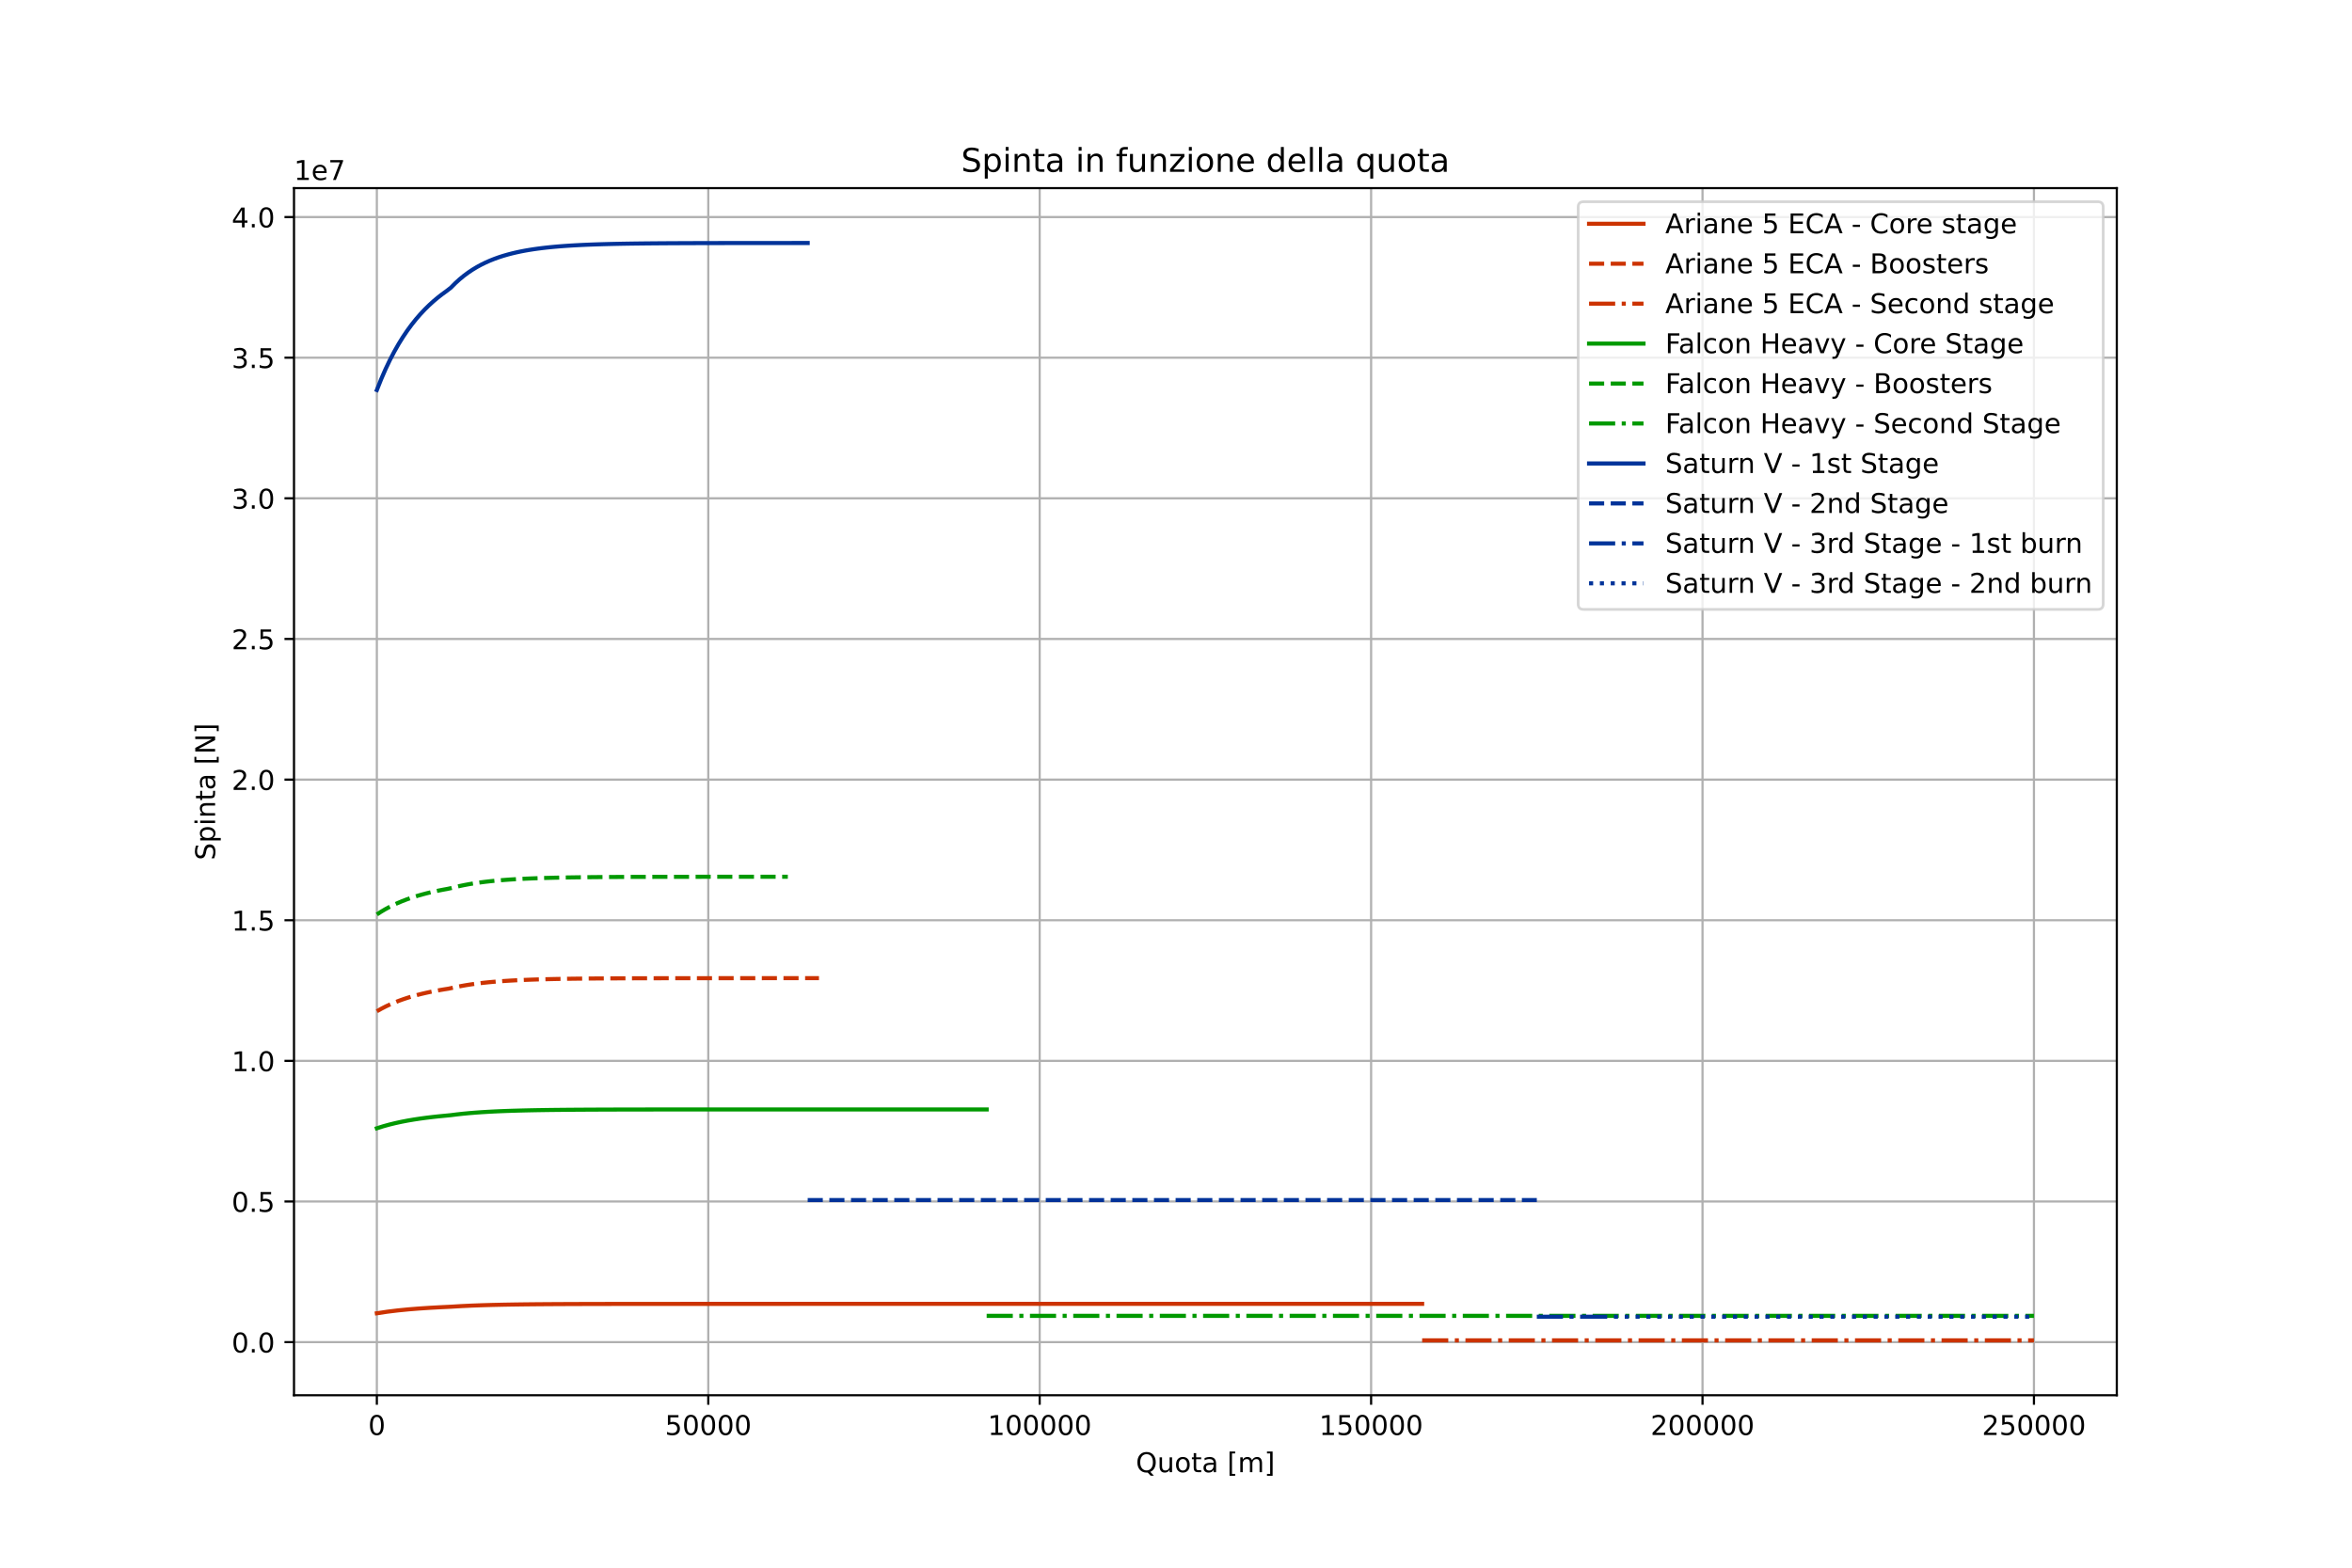 <?xml version="1.0" encoding="utf-8" standalone="no"?>
<!DOCTYPE svg PUBLIC "-//W3C//DTD SVG 1.1//EN"
  "http://www.w3.org/Graphics/SVG/1.1/DTD/svg11.dtd">
<!-- Created with matplotlib (https://matplotlib.org/) -->
<svg height="576pt" version="1.1" viewBox="0 0 864 576" width="864pt" xmlns="http://www.w3.org/2000/svg" xmlns:xlink="http://www.w3.org/1999/xlink">
 <defs>
  <style type="text/css">
*{stroke-linecap:butt;stroke-linejoin:round;}
  </style>
 </defs>
 <g id="figure_1">
  <g id="patch_1">
   <path d="M 0 576 
L 864 576 
L 864 0 
L 0 0 
z
" style="fill:#ffffff;"/>
  </g>
  <g id="axes_1">
   <g id="patch_2">
    <path d="M 108 512.64 
L 777.6 512.64 
L 777.6 69.12 
L 108 69.12 
z
" style="fill:#ffffff;"/>
   </g>
   <g id="matplotlib.axis_1">
    <g id="xtick_1">
     <g id="line2d_1">
      <path clip-path="url(#p6084cfdfaf)" d="M 138.436 512.64 
L 138.436 69.12 
" style="fill:none;stroke:#b0b0b0;stroke-linecap:square;stroke-width:0.8;"/>
     </g>
     <g id="line2d_2">
      <defs>
       <path d="M 0 0 
L 0 3.5 
" id="maa76a7f9a0" style="stroke:#000000;stroke-width:0.8;"/>
      </defs>
      <g>
       <use style="stroke:#000000;stroke-width:0.8;" x="138.436" xlink:href="#maa76a7f9a0" y="512.64"/>
      </g>
     </g>
     <g id="text_1">
      <!-- 0 -->
      <defs>
       <path d="M 31.781 66.406 
Q 24.172 66.406 20.328 58.906 
Q 16.5 51.422 16.5 36.375 
Q 16.5 21.391 20.328 13.891 
Q 24.172 6.391 31.781 6.391 
Q 39.453 6.391 43.281 13.891 
Q 47.125 21.391 47.125 36.375 
Q 47.125 51.422 43.281 58.906 
Q 39.453 66.406 31.781 66.406 
z
M 31.781 74.219 
Q 44.047 74.219 50.516 64.516 
Q 56.984 54.828 56.984 36.375 
Q 56.984 17.969 50.516 8.266 
Q 44.047 -1.422 31.781 -1.422 
Q 19.531 -1.422 13.062 8.266 
Q 6.594 17.969 6.594 36.375 
Q 6.594 54.828 13.062 64.516 
Q 19.531 74.219 31.781 74.219 
z
" id="DejaVuSans-48"/>
      </defs>
      <g transform="translate(135.255 527.238)scale(0.1 -0.1)">
       <use xlink:href="#DejaVuSans-48"/>
      </g>
     </g>
    </g>
    <g id="xtick_2">
     <g id="line2d_3">
      <path clip-path="url(#p6084cfdfaf)" d="M 260.182 512.64 
L 260.182 69.12 
" style="fill:none;stroke:#b0b0b0;stroke-linecap:square;stroke-width:0.8;"/>
     </g>
     <g id="line2d_4">
      <g>
       <use style="stroke:#000000;stroke-width:0.8;" x="260.182" xlink:href="#maa76a7f9a0" y="512.64"/>
      </g>
     </g>
     <g id="text_2">
      <!-- 50000 -->
      <defs>
       <path d="M 10.797 72.906 
L 49.516 72.906 
L 49.516 64.594 
L 19.828 64.594 
L 19.828 46.734 
Q 21.969 47.469 24.109 47.828 
Q 26.266 48.188 28.422 48.188 
Q 40.625 48.188 47.75 41.5 
Q 54.891 34.812 54.891 23.391 
Q 54.891 11.625 47.562 5.094 
Q 40.234 -1.422 26.906 -1.422 
Q 22.312 -1.422 17.547 -0.641 
Q 12.797 0.141 7.719 1.703 
L 7.719 11.625 
Q 12.109 9.234 16.797 8.062 
Q 21.484 6.891 26.703 6.891 
Q 35.156 6.891 40.078 11.328 
Q 45.016 15.766 45.016 23.391 
Q 45.016 31 40.078 35.438 
Q 35.156 39.891 26.703 39.891 
Q 22.75 39.891 18.812 39.016 
Q 14.891 38.141 10.797 36.281 
z
" id="DejaVuSans-53"/>
      </defs>
      <g transform="translate(244.276 527.238)scale(0.1 -0.1)">
       <use xlink:href="#DejaVuSans-53"/>
       <use x="63.623" xlink:href="#DejaVuSans-48"/>
       <use x="127.246" xlink:href="#DejaVuSans-48"/>
       <use x="190.869" xlink:href="#DejaVuSans-48"/>
       <use x="254.492" xlink:href="#DejaVuSans-48"/>
      </g>
     </g>
    </g>
    <g id="xtick_3">
     <g id="line2d_5">
      <path clip-path="url(#p6084cfdfaf)" d="M 381.927 512.64 
L 381.927 69.12 
" style="fill:none;stroke:#b0b0b0;stroke-linecap:square;stroke-width:0.8;"/>
     </g>
     <g id="line2d_6">
      <g>
       <use style="stroke:#000000;stroke-width:0.8;" x="381.927" xlink:href="#maa76a7f9a0" y="512.64"/>
      </g>
     </g>
     <g id="text_3">
      <!-- 100000 -->
      <defs>
       <path d="M 12.406 8.297 
L 28.516 8.297 
L 28.516 63.922 
L 10.984 60.406 
L 10.984 69.391 
L 28.422 72.906 
L 38.281 72.906 
L 38.281 8.297 
L 54.391 8.297 
L 54.391 0 
L 12.406 0 
z
" id="DejaVuSans-49"/>
      </defs>
      <g transform="translate(362.84 527.238)scale(0.1 -0.1)">
       <use xlink:href="#DejaVuSans-49"/>
       <use x="63.623" xlink:href="#DejaVuSans-48"/>
       <use x="127.246" xlink:href="#DejaVuSans-48"/>
       <use x="190.869" xlink:href="#DejaVuSans-48"/>
       <use x="254.492" xlink:href="#DejaVuSans-48"/>
       <use x="318.115" xlink:href="#DejaVuSans-48"/>
      </g>
     </g>
    </g>
    <g id="xtick_4">
     <g id="line2d_7">
      <path clip-path="url(#p6084cfdfaf)" d="M 503.673 512.64 
L 503.673 69.12 
" style="fill:none;stroke:#b0b0b0;stroke-linecap:square;stroke-width:0.8;"/>
     </g>
     <g id="line2d_8">
      <g>
       <use style="stroke:#000000;stroke-width:0.8;" x="503.673" xlink:href="#maa76a7f9a0" y="512.64"/>
      </g>
     </g>
     <g id="text_4">
      <!-- 150000 -->
      <g transform="translate(484.585 527.238)scale(0.1 -0.1)">
       <use xlink:href="#DejaVuSans-49"/>
       <use x="63.623" xlink:href="#DejaVuSans-53"/>
       <use x="127.246" xlink:href="#DejaVuSans-48"/>
       <use x="190.869" xlink:href="#DejaVuSans-48"/>
       <use x="254.492" xlink:href="#DejaVuSans-48"/>
       <use x="318.115" xlink:href="#DejaVuSans-48"/>
      </g>
     </g>
    </g>
    <g id="xtick_5">
     <g id="line2d_9">
      <path clip-path="url(#p6084cfdfaf)" d="M 625.418 512.64 
L 625.418 69.12 
" style="fill:none;stroke:#b0b0b0;stroke-linecap:square;stroke-width:0.8;"/>
     </g>
     <g id="line2d_10">
      <g>
       <use style="stroke:#000000;stroke-width:0.8;" x="625.418" xlink:href="#maa76a7f9a0" y="512.64"/>
      </g>
     </g>
     <g id="text_5">
      <!-- 200000 -->
      <defs>
       <path d="M 19.188 8.297 
L 53.609 8.297 
L 53.609 0 
L 7.328 0 
L 7.328 8.297 
Q 12.938 14.109 22.625 23.891 
Q 32.328 33.688 34.812 36.531 
Q 39.547 41.844 41.422 45.531 
Q 43.312 49.219 43.312 52.781 
Q 43.312 58.594 39.234 62.25 
Q 35.156 65.922 28.609 65.922 
Q 23.969 65.922 18.812 64.312 
Q 13.672 62.703 7.812 59.422 
L 7.812 69.391 
Q 13.766 71.781 18.938 73 
Q 24.125 74.219 28.422 74.219 
Q 39.75 74.219 46.484 68.547 
Q 53.219 62.891 53.219 53.422 
Q 53.219 48.922 51.531 44.891 
Q 49.859 40.875 45.406 35.406 
Q 44.188 33.984 37.641 27.219 
Q 31.109 20.453 19.188 8.297 
z
" id="DejaVuSans-50"/>
      </defs>
      <g transform="translate(606.331 527.238)scale(0.1 -0.1)">
       <use xlink:href="#DejaVuSans-50"/>
       <use x="63.623" xlink:href="#DejaVuSans-48"/>
       <use x="127.246" xlink:href="#DejaVuSans-48"/>
       <use x="190.869" xlink:href="#DejaVuSans-48"/>
       <use x="254.492" xlink:href="#DejaVuSans-48"/>
       <use x="318.115" xlink:href="#DejaVuSans-48"/>
      </g>
     </g>
    </g>
    <g id="xtick_6">
     <g id="line2d_11">
      <path clip-path="url(#p6084cfdfaf)" d="M 747.164 512.64 
L 747.164 69.12 
" style="fill:none;stroke:#b0b0b0;stroke-linecap:square;stroke-width:0.8;"/>
     </g>
     <g id="line2d_12">
      <g>
       <use style="stroke:#000000;stroke-width:0.8;" x="747.164" xlink:href="#maa76a7f9a0" y="512.64"/>
      </g>
     </g>
     <g id="text_6">
      <!-- 250000 -->
      <g transform="translate(728.076 527.238)scale(0.1 -0.1)">
       <use xlink:href="#DejaVuSans-50"/>
       <use x="63.623" xlink:href="#DejaVuSans-53"/>
       <use x="127.246" xlink:href="#DejaVuSans-48"/>
       <use x="190.869" xlink:href="#DejaVuSans-48"/>
       <use x="254.492" xlink:href="#DejaVuSans-48"/>
       <use x="318.115" xlink:href="#DejaVuSans-48"/>
      </g>
     </g>
    </g>
    <g id="text_7">
     <!-- Quota [m] -->
     <defs>
      <path d="M 39.406 66.219 
Q 28.656 66.219 22.328 58.203 
Q 16.016 50.203 16.016 36.375 
Q 16.016 22.609 22.328 14.594 
Q 28.656 6.594 39.406 6.594 
Q 50.141 6.594 56.422 14.594 
Q 62.703 22.609 62.703 36.375 
Q 62.703 50.203 56.422 58.203 
Q 50.141 66.219 39.406 66.219 
z
M 53.219 1.312 
L 66.219 -12.891 
L 54.297 -12.891 
L 43.5 -1.219 
Q 41.891 -1.312 41.031 -1.359 
Q 40.188 -1.422 39.406 -1.422 
Q 24.031 -1.422 14.812 8.859 
Q 5.609 19.141 5.609 36.375 
Q 5.609 53.656 14.812 63.938 
Q 24.031 74.219 39.406 74.219 
Q 54.734 74.219 63.906 63.938 
Q 73.094 53.656 73.094 36.375 
Q 73.094 23.688 67.984 14.641 
Q 62.891 5.609 53.219 1.312 
z
" id="DejaVuSans-81"/>
      <path d="M 8.5 21.578 
L 8.5 54.688 
L 17.484 54.688 
L 17.484 21.922 
Q 17.484 14.156 20.5 10.266 
Q 23.531 6.391 29.594 6.391 
Q 36.859 6.391 41.078 11.031 
Q 45.312 15.672 45.312 23.688 
L 45.312 54.688 
L 54.297 54.688 
L 54.297 0 
L 45.312 0 
L 45.312 8.406 
Q 42.047 3.422 37.719 1 
Q 33.406 -1.422 27.688 -1.422 
Q 18.266 -1.422 13.375 4.438 
Q 8.5 10.297 8.5 21.578 
z
M 31.109 56 
z
" id="DejaVuSans-117"/>
      <path d="M 30.609 48.391 
Q 23.391 48.391 19.188 42.75 
Q 14.984 37.109 14.984 27.297 
Q 14.984 17.484 19.156 11.844 
Q 23.344 6.203 30.609 6.203 
Q 37.797 6.203 41.984 11.859 
Q 46.188 17.531 46.188 27.297 
Q 46.188 37.016 41.984 42.703 
Q 37.797 48.391 30.609 48.391 
z
M 30.609 56 
Q 42.328 56 49.016 48.375 
Q 55.719 40.766 55.719 27.297 
Q 55.719 13.875 49.016 6.219 
Q 42.328 -1.422 30.609 -1.422 
Q 18.844 -1.422 12.172 6.219 
Q 5.516 13.875 5.516 27.297 
Q 5.516 40.766 12.172 48.375 
Q 18.844 56 30.609 56 
z
" id="DejaVuSans-111"/>
      <path d="M 18.312 70.219 
L 18.312 54.688 
L 36.812 54.688 
L 36.812 47.703 
L 18.312 47.703 
L 18.312 18.016 
Q 18.312 11.328 20.141 9.422 
Q 21.969 7.516 27.594 7.516 
L 36.812 7.516 
L 36.812 0 
L 27.594 0 
Q 17.188 0 13.234 3.875 
Q 9.281 7.766 9.281 18.016 
L 9.281 47.703 
L 2.688 47.703 
L 2.688 54.688 
L 9.281 54.688 
L 9.281 70.219 
z
" id="DejaVuSans-116"/>
      <path d="M 34.281 27.484 
Q 23.391 27.484 19.188 25 
Q 14.984 22.516 14.984 16.5 
Q 14.984 11.719 18.141 8.906 
Q 21.297 6.109 26.703 6.109 
Q 34.188 6.109 38.703 11.406 
Q 43.219 16.703 43.219 25.484 
L 43.219 27.484 
z
M 52.203 31.203 
L 52.203 0 
L 43.219 0 
L 43.219 8.297 
Q 40.141 3.328 35.547 0.953 
Q 30.953 -1.422 24.312 -1.422 
Q 15.922 -1.422 10.953 3.297 
Q 6 8.016 6 15.922 
Q 6 25.141 12.172 29.828 
Q 18.359 34.516 30.609 34.516 
L 43.219 34.516 
L 43.219 35.406 
Q 43.219 41.609 39.141 45 
Q 35.062 48.391 27.688 48.391 
Q 23 48.391 18.547 47.266 
Q 14.109 46.141 10.016 43.891 
L 10.016 52.203 
Q 14.938 54.109 19.578 55.047 
Q 24.219 56 28.609 56 
Q 40.484 56 46.344 49.844 
Q 52.203 43.703 52.203 31.203 
z
" id="DejaVuSans-97"/>
      <path id="DejaVuSans-32"/>
      <path d="M 8.594 75.984 
L 29.297 75.984 
L 29.297 69 
L 17.578 69 
L 17.578 -6.203 
L 29.297 -6.203 
L 29.297 -13.188 
L 8.594 -13.188 
z
" id="DejaVuSans-91"/>
      <path d="M 52 44.188 
Q 55.375 50.25 60.062 53.125 
Q 64.75 56 71.094 56 
Q 79.641 56 84.281 50.016 
Q 88.922 44.047 88.922 33.016 
L 88.922 0 
L 79.891 0 
L 79.891 32.719 
Q 79.891 40.578 77.094 44.375 
Q 74.312 48.188 68.609 48.188 
Q 61.625 48.188 57.562 43.547 
Q 53.516 38.922 53.516 30.906 
L 53.516 0 
L 44.484 0 
L 44.484 32.719 
Q 44.484 40.625 41.703 44.406 
Q 38.922 48.188 33.109 48.188 
Q 26.219 48.188 22.156 43.531 
Q 18.109 38.875 18.109 30.906 
L 18.109 0 
L 9.078 0 
L 9.078 54.688 
L 18.109 54.688 
L 18.109 46.188 
Q 21.188 51.219 25.484 53.609 
Q 29.781 56 35.688 56 
Q 41.656 56 45.828 52.969 
Q 50 49.953 52 44.188 
z
" id="DejaVuSans-109"/>
      <path d="M 30.422 75.984 
L 30.422 -13.188 
L 9.719 -13.188 
L 9.719 -6.203 
L 21.391 -6.203 
L 21.391 69 
L 9.719 69 
L 9.719 75.984 
z
" id="DejaVuSans-93"/>
     </defs>
     <g transform="translate(417.251 540.917)scale(0.1 -0.1)">
      <use xlink:href="#DejaVuSans-81"/>
      <use x="78.711" xlink:href="#DejaVuSans-117"/>
      <use x="142.09" xlink:href="#DejaVuSans-111"/>
      <use x="203.271" xlink:href="#DejaVuSans-116"/>
      <use x="242.48" xlink:href="#DejaVuSans-97"/>
      <use x="303.76" xlink:href="#DejaVuSans-32"/>
      <use x="335.547" xlink:href="#DejaVuSans-91"/>
      <use x="374.561" xlink:href="#DejaVuSans-109"/>
      <use x="471.973" xlink:href="#DejaVuSans-93"/>
     </g>
    </g>
   </g>
   <g id="matplotlib.axis_2">
    <g id="ytick_1">
     <g id="line2d_13">
      <path clip-path="url(#p6084cfdfaf)" d="M 108 493.123 
L 777.6 493.123 
" style="fill:none;stroke:#b0b0b0;stroke-linecap:square;stroke-width:0.8;"/>
     </g>
     <g id="line2d_14">
      <defs>
       <path d="M 0 0 
L -3.5 0 
" id="m660edc69f3" style="stroke:#000000;stroke-width:0.8;"/>
      </defs>
      <g>
       <use style="stroke:#000000;stroke-width:0.8;" x="108" xlink:href="#m660edc69f3" y="493.123"/>
      </g>
     </g>
     <g id="text_8">
      <!-- 0.0 -->
      <defs>
       <path d="M 10.688 12.406 
L 21 12.406 
L 21 0 
L 10.688 0 
z
" id="DejaVuSans-46"/>
      </defs>
      <g transform="translate(85.097 496.922)scale(0.1 -0.1)">
       <use xlink:href="#DejaVuSans-48"/>
       <use x="63.623" xlink:href="#DejaVuSans-46"/>
       <use x="95.41" xlink:href="#DejaVuSans-48"/>
      </g>
     </g>
    </g>
    <g id="ytick_2">
     <g id="line2d_15">
      <path clip-path="url(#p6084cfdfaf)" d="M 108 441.451 
L 777.6 441.451 
" style="fill:none;stroke:#b0b0b0;stroke-linecap:square;stroke-width:0.8;"/>
     </g>
     <g id="line2d_16">
      <g>
       <use style="stroke:#000000;stroke-width:0.8;" x="108" xlink:href="#m660edc69f3" y="441.451"/>
      </g>
     </g>
     <g id="text_9">
      <!-- 0.5 -->
      <g transform="translate(85.097 445.251)scale(0.1 -0.1)">
       <use xlink:href="#DejaVuSans-48"/>
       <use x="63.623" xlink:href="#DejaVuSans-46"/>
       <use x="95.41" xlink:href="#DejaVuSans-53"/>
      </g>
     </g>
    </g>
    <g id="ytick_3">
     <g id="line2d_17">
      <path clip-path="url(#p6084cfdfaf)" d="M 108 389.78 
L 777.6 389.78 
" style="fill:none;stroke:#b0b0b0;stroke-linecap:square;stroke-width:0.8;"/>
     </g>
     <g id="line2d_18">
      <g>
       <use style="stroke:#000000;stroke-width:0.8;" x="108" xlink:href="#m660edc69f3" y="389.78"/>
      </g>
     </g>
     <g id="text_10">
      <!-- 1.0 -->
      <g transform="translate(85.097 393.579)scale(0.1 -0.1)">
       <use xlink:href="#DejaVuSans-49"/>
       <use x="63.623" xlink:href="#DejaVuSans-46"/>
       <use x="95.41" xlink:href="#DejaVuSans-48"/>
      </g>
     </g>
    </g>
    <g id="ytick_4">
     <g id="line2d_19">
      <path clip-path="url(#p6084cfdfaf)" d="M 108 338.109 
L 777.6 338.109 
" style="fill:none;stroke:#b0b0b0;stroke-linecap:square;stroke-width:0.8;"/>
     </g>
     <g id="line2d_20">
      <g>
       <use style="stroke:#000000;stroke-width:0.8;" x="108" xlink:href="#m660edc69f3" y="338.109"/>
      </g>
     </g>
     <g id="text_11">
      <!-- 1.5 -->
      <g transform="translate(85.097 341.908)scale(0.1 -0.1)">
       <use xlink:href="#DejaVuSans-49"/>
       <use x="63.623" xlink:href="#DejaVuSans-46"/>
       <use x="95.41" xlink:href="#DejaVuSans-53"/>
      </g>
     </g>
    </g>
    <g id="ytick_5">
     <g id="line2d_21">
      <path clip-path="url(#p6084cfdfaf)" d="M 108 286.437 
L 777.6 286.437 
" style="fill:none;stroke:#b0b0b0;stroke-linecap:square;stroke-width:0.8;"/>
     </g>
     <g id="line2d_22">
      <g>
       <use style="stroke:#000000;stroke-width:0.8;" x="108" xlink:href="#m660edc69f3" y="286.437"/>
      </g>
     </g>
     <g id="text_12">
      <!-- 2.0 -->
      <g transform="translate(85.097 290.237)scale(0.1 -0.1)">
       <use xlink:href="#DejaVuSans-50"/>
       <use x="63.623" xlink:href="#DejaVuSans-46"/>
       <use x="95.41" xlink:href="#DejaVuSans-48"/>
      </g>
     </g>
    </g>
    <g id="ytick_6">
     <g id="line2d_23">
      <path clip-path="url(#p6084cfdfaf)" d="M 108 234.766 
L 777.6 234.766 
" style="fill:none;stroke:#b0b0b0;stroke-linecap:square;stroke-width:0.8;"/>
     </g>
     <g id="line2d_24">
      <g>
       <use style="stroke:#000000;stroke-width:0.8;" x="108" xlink:href="#m660edc69f3" y="234.766"/>
      </g>
     </g>
     <g id="text_13">
      <!-- 2.5 -->
      <g transform="translate(85.097 238.565)scale(0.1 -0.1)">
       <use xlink:href="#DejaVuSans-50"/>
       <use x="63.623" xlink:href="#DejaVuSans-46"/>
       <use x="95.41" xlink:href="#DejaVuSans-53"/>
      </g>
     </g>
    </g>
    <g id="ytick_7">
     <g id="line2d_25">
      <path clip-path="url(#p6084cfdfaf)" d="M 108 183.095 
L 777.6 183.095 
" style="fill:none;stroke:#b0b0b0;stroke-linecap:square;stroke-width:0.8;"/>
     </g>
     <g id="line2d_26">
      <g>
       <use style="stroke:#000000;stroke-width:0.8;" x="108" xlink:href="#m660edc69f3" y="183.095"/>
      </g>
     </g>
     <g id="text_14">
      <!-- 3.0 -->
      <defs>
       <path d="M 40.578 39.312 
Q 47.656 37.797 51.625 33 
Q 55.609 28.219 55.609 21.188 
Q 55.609 10.406 48.188 4.484 
Q 40.766 -1.422 27.094 -1.422 
Q 22.516 -1.422 17.656 -0.516 
Q 12.797 0.391 7.625 2.203 
L 7.625 11.719 
Q 11.719 9.328 16.594 8.109 
Q 21.484 6.891 26.812 6.891 
Q 36.078 6.891 40.938 10.547 
Q 45.797 14.203 45.797 21.188 
Q 45.797 27.641 41.281 31.266 
Q 36.766 34.906 28.719 34.906 
L 20.219 34.906 
L 20.219 43.016 
L 29.109 43.016 
Q 36.375 43.016 40.234 45.922 
Q 44.094 48.828 44.094 54.297 
Q 44.094 59.906 40.109 62.906 
Q 36.141 65.922 28.719 65.922 
Q 24.656 65.922 20.016 65.031 
Q 15.375 64.156 9.812 62.312 
L 9.812 71.094 
Q 15.438 72.656 20.344 73.438 
Q 25.25 74.219 29.594 74.219 
Q 40.828 74.219 47.359 69.109 
Q 53.906 64.016 53.906 55.328 
Q 53.906 49.266 50.438 45.094 
Q 46.969 40.922 40.578 39.312 
z
" id="DejaVuSans-51"/>
      </defs>
      <g transform="translate(85.097 186.894)scale(0.1 -0.1)">
       <use xlink:href="#DejaVuSans-51"/>
       <use x="63.623" xlink:href="#DejaVuSans-46"/>
       <use x="95.41" xlink:href="#DejaVuSans-48"/>
      </g>
     </g>
    </g>
    <g id="ytick_8">
     <g id="line2d_27">
      <path clip-path="url(#p6084cfdfaf)" d="M 108 131.423 
L 777.6 131.423 
" style="fill:none;stroke:#b0b0b0;stroke-linecap:square;stroke-width:0.8;"/>
     </g>
     <g id="line2d_28">
      <g>
       <use style="stroke:#000000;stroke-width:0.8;" x="108" xlink:href="#m660edc69f3" y="131.423"/>
      </g>
     </g>
     <g id="text_15">
      <!-- 3.5 -->
      <g transform="translate(85.097 135.223)scale(0.1 -0.1)">
       <use xlink:href="#DejaVuSans-51"/>
       <use x="63.623" xlink:href="#DejaVuSans-46"/>
       <use x="95.41" xlink:href="#DejaVuSans-53"/>
      </g>
     </g>
    </g>
    <g id="ytick_9">
     <g id="line2d_29">
      <path clip-path="url(#p6084cfdfaf)" d="M 108 79.752 
L 777.6 79.752 
" style="fill:none;stroke:#b0b0b0;stroke-linecap:square;stroke-width:0.8;"/>
     </g>
     <g id="line2d_30">
      <g>
       <use style="stroke:#000000;stroke-width:0.8;" x="108" xlink:href="#m660edc69f3" y="79.752"/>
      </g>
     </g>
     <g id="text_16">
      <!-- 4.0 -->
      <defs>
       <path d="M 37.797 64.312 
L 12.891 25.391 
L 37.797 25.391 
z
M 35.203 72.906 
L 47.609 72.906 
L 47.609 25.391 
L 58.016 25.391 
L 58.016 17.188 
L 47.609 17.188 
L 47.609 0 
L 37.797 0 
L 37.797 17.188 
L 4.891 17.188 
L 4.891 26.703 
z
" id="DejaVuSans-52"/>
      </defs>
      <g transform="translate(85.097 83.551)scale(0.1 -0.1)">
       <use xlink:href="#DejaVuSans-52"/>
       <use x="63.623" xlink:href="#DejaVuSans-46"/>
       <use x="95.41" xlink:href="#DejaVuSans-48"/>
      </g>
     </g>
    </g>
    <g id="text_17">
     <!-- Spinta [N] -->
     <defs>
      <path d="M 53.516 70.516 
L 53.516 60.891 
Q 47.906 63.578 42.922 64.891 
Q 37.938 66.219 33.297 66.219 
Q 25.25 66.219 20.875 63.094 
Q 16.5 59.969 16.5 54.203 
Q 16.5 49.359 19.406 46.891 
Q 22.312 44.438 30.422 42.922 
L 36.375 41.703 
Q 47.406 39.594 52.656 34.297 
Q 57.906 29 57.906 20.125 
Q 57.906 9.516 50.797 4.047 
Q 43.703 -1.422 29.984 -1.422 
Q 24.812 -1.422 18.969 -0.25 
Q 13.141 0.922 6.891 3.219 
L 6.891 13.375 
Q 12.891 10.016 18.656 8.297 
Q 24.422 6.594 29.984 6.594 
Q 38.422 6.594 43.016 9.906 
Q 47.609 13.234 47.609 19.391 
Q 47.609 24.75 44.312 27.781 
Q 41.016 30.812 33.5 32.328 
L 27.484 33.5 
Q 16.453 35.688 11.516 40.375 
Q 6.594 45.062 6.594 53.422 
Q 6.594 63.094 13.406 68.656 
Q 20.219 74.219 32.172 74.219 
Q 37.312 74.219 42.625 73.281 
Q 47.953 72.359 53.516 70.516 
z
" id="DejaVuSans-83"/>
      <path d="M 18.109 8.203 
L 18.109 -20.797 
L 9.078 -20.797 
L 9.078 54.688 
L 18.109 54.688 
L 18.109 46.391 
Q 20.953 51.266 25.266 53.625 
Q 29.594 56 35.594 56 
Q 45.562 56 51.781 48.094 
Q 58.016 40.188 58.016 27.297 
Q 58.016 14.406 51.781 6.484 
Q 45.562 -1.422 35.594 -1.422 
Q 29.594 -1.422 25.266 0.953 
Q 20.953 3.328 18.109 8.203 
z
M 48.688 27.297 
Q 48.688 37.203 44.609 42.844 
Q 40.531 48.484 33.406 48.484 
Q 26.266 48.484 22.188 42.844 
Q 18.109 37.203 18.109 27.297 
Q 18.109 17.391 22.188 11.75 
Q 26.266 6.109 33.406 6.109 
Q 40.531 6.109 44.609 11.75 
Q 48.688 17.391 48.688 27.297 
z
" id="DejaVuSans-112"/>
      <path d="M 9.422 54.688 
L 18.406 54.688 
L 18.406 0 
L 9.422 0 
z
M 9.422 75.984 
L 18.406 75.984 
L 18.406 64.594 
L 9.422 64.594 
z
" id="DejaVuSans-105"/>
      <path d="M 54.891 33.016 
L 54.891 0 
L 45.906 0 
L 45.906 32.719 
Q 45.906 40.484 42.875 44.328 
Q 39.844 48.188 33.797 48.188 
Q 26.516 48.188 22.312 43.547 
Q 18.109 38.922 18.109 30.906 
L 18.109 0 
L 9.078 0 
L 9.078 54.688 
L 18.109 54.688 
L 18.109 46.188 
Q 21.344 51.125 25.703 53.562 
Q 30.078 56 35.797 56 
Q 45.219 56 50.047 50.172 
Q 54.891 44.344 54.891 33.016 
z
" id="DejaVuSans-110"/>
      <path d="M 9.812 72.906 
L 23.094 72.906 
L 55.422 11.922 
L 55.422 72.906 
L 64.984 72.906 
L 64.984 0 
L 51.703 0 
L 19.391 60.984 
L 19.391 0 
L 9.812 0 
z
" id="DejaVuSans-78"/>
     </defs>
     <g transform="translate(79.017 316.042)rotate(-90)scale(0.1 -0.1)">
      <use xlink:href="#DejaVuSans-83"/>
      <use x="63.477" xlink:href="#DejaVuSans-112"/>
      <use x="126.953" xlink:href="#DejaVuSans-105"/>
      <use x="154.736" xlink:href="#DejaVuSans-110"/>
      <use x="218.115" xlink:href="#DejaVuSans-116"/>
      <use x="257.324" xlink:href="#DejaVuSans-97"/>
      <use x="318.604" xlink:href="#DejaVuSans-32"/>
      <use x="350.391" xlink:href="#DejaVuSans-91"/>
      <use x="389.404" xlink:href="#DejaVuSans-78"/>
      <use x="464.209" xlink:href="#DejaVuSans-93"/>
     </g>
    </g>
    <g id="text_18">
     <!-- 1e7 -->
     <defs>
      <path d="M 56.203 29.594 
L 56.203 25.203 
L 14.891 25.203 
Q 15.484 15.922 20.484 11.062 
Q 25.484 6.203 34.422 6.203 
Q 39.594 6.203 44.453 7.469 
Q 49.312 8.734 54.109 11.281 
L 54.109 2.781 
Q 49.266 0.734 44.188 -0.344 
Q 39.109 -1.422 33.891 -1.422 
Q 20.797 -1.422 13.156 6.188 
Q 5.516 13.812 5.516 26.812 
Q 5.516 40.234 12.766 48.109 
Q 20.016 56 32.328 56 
Q 43.359 56 49.781 48.891 
Q 56.203 41.797 56.203 29.594 
z
M 47.219 32.234 
Q 47.125 39.594 43.094 43.984 
Q 39.062 48.391 32.422 48.391 
Q 24.906 48.391 20.391 44.141 
Q 15.875 39.891 15.188 32.172 
z
" id="DejaVuSans-101"/>
      <path d="M 8.203 72.906 
L 55.078 72.906 
L 55.078 68.703 
L 28.609 0 
L 18.312 0 
L 43.219 64.594 
L 8.203 64.594 
z
" id="DejaVuSans-55"/>
     </defs>
     <g transform="translate(108 66.12)scale(0.1 -0.1)">
      <use xlink:href="#DejaVuSans-49"/>
      <use x="63.623" xlink:href="#DejaVuSans-101"/>
      <use x="125.146" xlink:href="#DejaVuSans-55"/>
     </g>
    </g>
   </g>
   <g id="line2d_31">
    <path clip-path="url(#p6084cfdfaf)" d="M 138.436 482.525 
L 142.315 481.939 
L 146.194 481.468 
L 150.072 481.086 
L 153.951 480.775 
L 157.83 480.519 
L 161.708 480.307 
L 165.587 480.121 
L 169.465 479.887 
L 173.344 479.705 
L 177.223 479.564 
L 181.101 479.454 
L 184.98 479.368 
L 188.859 479.301 
L 192.737 479.25 
L 196.616 479.209 
L 200.495 479.178 
L 204.373 479.154 
L 208.252 479.135 
L 212.13 479.12 
L 216.009 479.108 
L 219.888 479.099 
L 223.766 479.093 
L 227.645 479.087 
L 231.524 479.083 
L 235.402 479.08 
L 239.281 479.077 
L 243.16 479.075 
L 247.038 479.074 
L 250.917 479.072 
L 254.796 479.071 
L 258.674 479.071 
L 262.553 479.07 
L 266.431 479.07 
L 270.31 479.069 
L 274.189 479.069 
L 278.067 479.069 
L 281.946 479.069 
L 285.825 479.069 
L 289.703 479.069 
L 293.582 479.068 
L 297.461 479.068 
L 301.339 479.068 
L 305.218 479.068 
L 309.096 479.068 
L 312.975 479.068 
L 316.854 479.068 
L 320.732 479.068 
L 324.611 479.068 
L 328.49 479.068 
L 332.368 479.068 
L 336.247 479.068 
L 340.126 479.068 
L 344.004 479.068 
L 347.883 479.068 
L 351.761 479.068 
L 355.64 479.068 
L 359.519 479.068 
L 363.397 479.068 
L 367.276 479.068 
L 371.155 479.068 
L 375.033 479.068 
L 378.912 479.068 
L 382.791 479.068 
L 386.669 479.068 
L 390.548 479.068 
L 394.426 479.068 
L 398.305 479.068 
L 402.184 479.068 
L 406.062 479.068 
L 409.941 479.068 
L 413.82 479.068 
L 417.698 479.068 
L 421.577 479.068 
L 425.456 479.068 
L 429.334 479.068 
L 433.213 479.068 
L 437.091 479.068 
L 440.97 479.068 
L 444.849 479.068 
L 448.727 479.068 
L 452.606 479.068 
L 456.485 479.068 
L 460.363 479.068 
L 464.242 479.068 
L 468.121 479.068 
L 471.999 479.068 
L 475.878 479.068 
L 479.757 479.068 
L 483.635 479.068 
L 487.514 479.068 
L 491.392 479.068 
L 495.271 479.068 
L 499.15 479.068 
L 503.028 479.068 
L 506.907 479.068 
L 510.786 479.068 
L 514.664 479.068 
L 518.543 479.068 
L 522.422 479.068 
" style="fill:none;stroke:#cc3300;stroke-linecap:square;stroke-width:1.5;"/>
   </g>
   <g id="line2d_32">
    <path clip-path="url(#p6084cfdfaf)" d="M 138.436 371.554 
L 140.077 370.628 
L 141.717 369.784 
L 143.358 369.015 
L 144.998 368.312 
L 146.639 367.67 
L 148.279 367.082 
L 149.92 366.543 
L 151.56 366.049 
L 153.201 365.595 
L 154.841 365.177 
L 156.482 364.792 
L 158.122 364.437 
L 159.763 364.11 
L 161.403 363.808 
L 163.044 363.528 
L 164.684 363.27 
L 166.325 362.928 
L 167.965 362.572 
L 169.606 362.252 
L 171.246 361.964 
L 172.887 361.706 
L 174.527 361.473 
L 176.168 361.264 
L 177.808 361.076 
L 179.449 360.906 
L 181.089 360.754 
L 182.73 360.618 
L 184.37 360.495 
L 186.011 360.384 
L 187.651 360.285 
L 189.292 360.195 
L 190.932 360.115 
L 192.573 360.042 
L 194.213 359.977 
L 195.853 359.919 
L 197.494 359.866 
L 199.134 359.819 
L 200.775 359.777 
L 202.415 359.738 
L 204.056 359.704 
L 205.696 359.673 
L 207.337 359.645 
L 208.977 359.62 
L 210.618 359.598 
L 212.258 359.578 
L 213.899 359.559 
L 215.539 359.543 
L 217.18 359.528 
L 218.82 359.515 
L 220.461 359.503 
L 222.101 359.493 
L 223.742 359.483 
L 225.382 359.474 
L 227.023 359.467 
L 228.663 359.46 
L 230.304 359.453 
L 231.944 359.448 
L 233.585 359.443 
L 235.225 359.438 
L 236.866 359.434 
L 238.506 359.43 
L 240.147 359.427 
L 241.787 359.424 
L 243.428 359.421 
L 245.068 359.419 
L 246.709 359.417 
L 248.349 359.415 
L 249.99 359.413 
L 251.63 359.411 
L 253.271 359.41 
L 254.911 359.409 
L 256.552 359.408 
L 258.192 359.407 
L 259.833 359.406 
L 261.473 359.405 
L 263.114 359.404 
L 264.754 359.403 
L 266.395 359.403 
L 268.035 359.402 
L 269.676 359.402 
L 271.316 359.401 
L 272.956 359.401 
L 274.597 359.401 
L 276.237 359.4 
L 277.878 359.4 
L 279.518 359.4 
L 281.159 359.399 
L 282.799 359.399 
L 284.44 359.399 
L 286.08 359.399 
L 287.721 359.399 
L 289.361 359.399 
L 291.002 359.398 
L 292.642 359.398 
L 294.283 359.398 
L 295.923 359.398 
L 297.564 359.398 
L 299.204 359.398 
L 300.845 359.398 
" style="fill:none;stroke:#cc3300;stroke-dasharray:5.55,2.4;stroke-dashoffset:0;stroke-width:1.5;"/>
   </g>
   <g id="line2d_33">
    <path clip-path="url(#p6084cfdfaf)" d="M 522.422 492.48 
L 524.692 492.48 
L 526.962 492.48 
L 529.232 492.48 
L 531.502 492.48 
L 533.772 492.48 
L 536.042 492.48 
L 538.312 492.48 
L 540.583 492.48 
L 542.853 492.48 
L 545.123 492.48 
L 547.393 492.48 
L 549.663 492.48 
L 551.933 492.48 
L 554.203 492.48 
L 556.473 492.48 
L 558.743 492.48 
L 561.014 492.48 
L 563.284 492.48 
L 565.554 492.48 
L 567.824 492.48 
L 570.094 492.48 
L 572.364 492.48 
L 574.634 492.48 
L 576.904 492.48 
L 579.175 492.48 
L 581.445 492.48 
L 583.715 492.48 
L 585.985 492.48 
L 588.255 492.48 
L 590.525 492.48 
L 592.795 492.48 
L 595.065 492.48 
L 597.336 492.48 
L 599.606 492.48 
L 601.876 492.48 
L 604.146 492.48 
L 606.416 492.48 
L 608.686 492.48 
L 610.956 492.48 
L 613.226 492.48 
L 615.497 492.48 
L 617.767 492.48 
L 620.037 492.48 
L 622.307 492.48 
L 624.577 492.48 
L 626.847 492.48 
L 629.117 492.48 
L 631.387 492.48 
L 633.658 492.48 
L 635.928 492.48 
L 638.198 492.48 
L 640.468 492.48 
L 642.738 492.48 
L 645.008 492.48 
L 647.278 492.48 
L 649.548 492.48 
L 651.818 492.48 
L 654.089 492.48 
L 656.359 492.48 
L 658.629 492.48 
L 660.899 492.48 
L 663.169 492.48 
L 665.439 492.48 
L 667.709 492.48 
L 669.979 492.48 
L 672.25 492.48 
L 674.52 492.48 
L 676.79 492.48 
L 679.06 492.48 
L 681.33 492.48 
L 683.6 492.48 
L 685.87 492.48 
L 688.14 492.48 
L 690.411 492.48 
L 692.681 492.48 
L 694.951 492.48 
L 697.221 492.48 
L 699.491 492.48 
L 701.761 492.48 
L 704.031 492.48 
L 706.301 492.48 
L 708.572 492.48 
L 710.842 492.48 
L 713.112 492.48 
L 715.382 492.48 
L 717.652 492.48 
L 719.922 492.48 
L 722.192 492.48 
L 724.462 492.48 
L 726.733 492.48 
L 729.003 492.48 
L 731.273 492.48 
L 733.543 492.48 
L 735.813 492.48 
L 738.083 492.48 
L 740.353 492.48 
L 742.623 492.48 
L 744.894 492.48 
L 747.164 492.48 
" style="fill:none;stroke:#cc3300;stroke-dasharray:9.6,2.4,1.5,2.4;stroke-dashoffset:0;stroke-width:1.5;"/>
   </g>
   <g id="line2d_34">
    <path clip-path="url(#p6084cfdfaf)" d="M 138.436 414.553 
L 140.699 413.837 
L 142.962 413.208 
L 145.225 412.654 
L 147.487 412.163 
L 149.75 411.729 
L 152.013 411.343 
L 154.276 411 
L 156.538 410.694 
L 158.801 410.42 
L 161.064 410.175 
L 163.327 409.955 
L 165.589 409.737 
L 167.852 409.449 
L 170.115 409.201 
L 172.378 408.987 
L 174.64 408.801 
L 176.903 408.641 
L 179.166 408.503 
L 181.428 408.384 
L 183.691 408.281 
L 185.954 408.192 
L 188.217 408.115 
L 190.479 408.049 
L 192.742 407.991 
L 195.005 407.942 
L 197.268 407.899 
L 199.53 407.862 
L 201.793 407.83 
L 204.056 407.802 
L 206.319 407.779 
L 208.581 407.758 
L 210.844 407.74 
L 213.107 407.725 
L 215.37 407.712 
L 217.632 407.7 
L 219.895 407.69 
L 222.158 407.682 
L 224.421 407.674 
L 226.683 407.668 
L 228.946 407.663 
L 231.209 407.658 
L 233.472 407.654 
L 235.734 407.65 
L 237.997 407.647 
L 240.26 407.644 
L 242.523 407.642 
L 244.785 407.64 
L 247.048 407.639 
L 249.311 407.637 
L 251.574 407.636 
L 253.836 407.635 
L 256.099 407.634 
L 258.362 407.633 
L 260.625 407.632 
L 262.887 407.632 
L 265.15 407.631 
L 267.413 407.631 
L 269.676 407.63 
L 271.938 407.63 
L 274.201 407.63 
L 276.464 407.629 
L 278.726 407.629 
L 280.989 407.629 
L 283.252 407.629 
L 285.515 407.629 
L 287.777 407.628 
L 290.04 407.628 
L 292.303 407.628 
L 294.566 407.628 
L 296.828 407.628 
L 299.091 407.628 
L 301.354 407.628 
L 303.617 407.628 
L 305.879 407.628 
L 308.142 407.628 
L 310.405 407.628 
L 312.668 407.628 
L 314.93 407.628 
L 317.193 407.628 
L 319.456 407.628 
L 321.719 407.628 
L 323.981 407.628 
L 326.244 407.628 
L 328.507 407.628 
L 330.77 407.628 
L 333.032 407.628 
L 335.295 407.628 
L 337.558 407.628 
L 339.821 407.628 
L 342.083 407.628 
L 344.346 407.628 
L 346.609 407.628 
L 348.872 407.628 
L 351.134 407.628 
L 353.397 407.628 
L 355.66 407.628 
L 357.923 407.628 
L 360.185 407.628 
L 362.448 407.628 
" style="fill:none;stroke:#009900;stroke-linecap:square;stroke-width:1.5;"/>
   </g>
   <g id="line2d_35">
    <path clip-path="url(#p6084cfdfaf)" d="M 138.436 335.983 
L 139.961 334.999 
L 141.486 334.096 
L 143.011 333.268 
L 144.536 332.508 
L 146.061 331.808 
L 147.586 331.164 
L 149.111 330.57 
L 150.636 330.022 
L 152.16 329.516 
L 153.685 329.048 
L 155.21 328.615 
L 156.735 328.214 
L 158.26 327.842 
L 159.785 327.497 
L 161.31 327.177 
L 162.835 326.878 
L 164.36 326.601 
L 165.884 326.271 
L 167.409 325.882 
L 168.934 325.53 
L 170.459 325.21 
L 171.984 324.921 
L 173.509 324.659 
L 175.034 324.421 
L 176.559 324.206 
L 178.084 324.011 
L 179.608 323.834 
L 181.133 323.674 
L 182.658 323.529 
L 184.183 323.398 
L 185.708 323.279 
L 187.233 323.171 
L 188.758 323.074 
L 190.283 322.985 
L 191.808 322.905 
L 193.332 322.832 
L 194.857 322.767 
L 196.382 322.707 
L 197.907 322.653 
L 199.432 322.604 
L 200.957 322.56 
L 202.482 322.52 
L 204.007 322.483 
L 205.532 322.45 
L 207.057 322.42 
L 208.581 322.393 
L 210.106 322.369 
L 211.631 322.347 
L 213.156 322.326 
L 214.681 322.308 
L 216.206 322.292 
L 217.731 322.277 
L 219.256 322.263 
L 220.781 322.251 
L 222.305 322.24 
L 223.83 322.23 
L 225.355 322.221 
L 226.88 322.212 
L 228.405 322.205 
L 229.93 322.198 
L 231.455 322.192 
L 232.98 322.186 
L 234.505 322.181 
L 236.029 322.177 
L 237.554 322.173 
L 239.079 322.169 
L 240.604 322.165 
L 242.129 322.162 
L 243.654 322.16 
L 245.179 322.157 
L 246.704 322.155 
L 248.229 322.153 
L 249.754 322.151 
L 251.278 322.149 
L 252.803 322.148 
L 254.328 322.146 
L 255.853 322.145 
L 257.378 322.144 
L 258.903 322.143 
L 260.428 322.142 
L 261.953 322.141 
L 263.478 322.14 
L 265.002 322.139 
L 266.527 322.139 
L 268.052 322.138 
L 269.577 322.138 
L 271.102 322.137 
L 272.627 322.137 
L 274.152 322.136 
L 275.677 322.136 
L 277.202 322.136 
L 278.726 322.135 
L 280.251 322.135 
L 281.776 322.135 
L 283.301 322.135 
L 284.826 322.135 
L 286.351 322.134 
L 287.876 322.134 
L 289.401 322.134 
" style="fill:none;stroke:#009900;stroke-dasharray:5.55,2.4;stroke-dashoffset:0;stroke-width:1.5;"/>
   </g>
   <g id="line2d_36">
    <path clip-path="url(#p6084cfdfaf)" d="M 362.448 483.471 
L 366.334 483.471 
L 370.22 483.471 
L 374.106 483.471 
L 377.992 483.471 
L 381.878 483.471 
L 385.764 483.471 
L 389.65 483.471 
L 393.536 483.471 
L 397.422 483.471 
L 401.308 483.471 
L 405.194 483.471 
L 409.08 483.471 
L 412.966 483.471 
L 416.852 483.471 
L 420.738 483.471 
L 424.624 483.471 
L 428.51 483.471 
L 432.396 483.471 
L 436.282 483.471 
L 440.168 483.471 
L 444.054 483.471 
L 447.94 483.471 
L 451.826 483.471 
L 455.712 483.471 
L 459.598 483.471 
L 463.484 483.471 
L 467.37 483.471 
L 471.256 483.471 
L 475.142 483.471 
L 479.028 483.471 
L 482.915 483.471 
L 486.801 483.471 
L 490.687 483.471 
L 494.573 483.471 
L 498.459 483.471 
L 502.345 483.471 
L 506.231 483.471 
L 510.117 483.471 
L 514.003 483.471 
L 517.889 483.471 
L 521.775 483.471 
L 525.661 483.471 
L 529.547 483.471 
L 533.433 483.471 
L 537.319 483.471 
L 541.205 483.471 
L 545.091 483.471 
L 548.977 483.471 
L 552.863 483.471 
L 556.749 483.471 
L 560.635 483.471 
L 564.521 483.471 
L 568.407 483.471 
L 572.293 483.471 
L 576.179 483.471 
L 580.065 483.471 
L 583.951 483.471 
L 587.837 483.471 
L 591.723 483.471 
L 595.609 483.471 
L 599.495 483.471 
L 603.381 483.471 
L 607.267 483.471 
L 611.153 483.471 
L 615.039 483.471 
L 618.925 483.471 
L 622.811 483.471 
L 626.697 483.471 
L 630.583 483.471 
L 634.469 483.471 
L 638.355 483.471 
L 642.241 483.471 
L 646.127 483.471 
L 650.013 483.471 
L 653.899 483.471 
L 657.785 483.471 
L 661.671 483.471 
L 665.557 483.471 
L 669.443 483.471 
L 673.329 483.471 
L 677.215 483.471 
L 681.101 483.471 
L 684.987 483.471 
L 688.873 483.471 
L 692.759 483.471 
L 696.645 483.471 
L 700.531 483.471 
L 704.417 483.471 
L 708.303 483.471 
L 712.189 483.471 
L 716.076 483.471 
L 719.962 483.471 
L 723.848 483.471 
L 727.734 483.471 
L 731.62 483.471 
L 735.506 483.471 
L 739.392 483.471 
L 743.278 483.471 
L 747.164 483.471 
" style="fill:none;stroke:#009900;stroke-dasharray:9.6,2.4,1.5,2.4;stroke-dashoffset:0;stroke-width:1.5;"/>
   </g>
   <g id="line2d_37">
    <path clip-path="url(#p6084cfdfaf)" d="M 138.436 143.308 
L 140.035 139.29 
L 141.634 135.623 
L 143.232 132.271 
L 144.831 129.204 
L 146.43 126.394 
L 148.028 123.816 
L 149.627 121.449 
L 151.226 119.272 
L 152.824 117.268 
L 154.423 115.422 
L 156.022 113.718 
L 157.62 112.146 
L 159.219 110.692 
L 160.818 109.347 
L 162.417 108.101 
L 164.015 106.946 
L 165.614 105.707 
L 167.213 104.091 
L 168.811 102.634 
L 170.41 101.32 
L 172.009 100.136 
L 173.607 99.068 
L 175.206 98.105 
L 176.805 97.237 
L 178.403 96.454 
L 180.002 95.748 
L 181.601 95.111 
L 183.199 94.537 
L 184.798 94.02 
L 186.397 93.554 
L 187.995 93.133 
L 189.594 92.754 
L 191.193 92.412 
L 192.791 92.103 
L 194.39 91.825 
L 195.989 91.575 
L 197.587 91.349 
L 199.186 91.145 
L 200.785 90.961 
L 202.383 90.795 
L 203.982 90.646 
L 205.581 90.511 
L 207.18 90.39 
L 208.778 90.28 
L 210.377 90.182 
L 211.976 90.093 
L 213.574 90.012 
L 215.173 89.94 
L 216.772 89.875 
L 218.37 89.816 
L 219.969 89.763 
L 221.568 89.715 
L 223.166 89.672 
L 224.765 89.633 
L 226.364 89.598 
L 227.962 89.566 
L 229.561 89.538 
L 231.16 89.512 
L 232.758 89.489 
L 234.357 89.468 
L 235.956 89.449 
L 237.554 89.432 
L 239.153 89.417 
L 240.752 89.403 
L 242.35 89.391 
L 243.949 89.38 
L 245.548 89.369 
L 247.146 89.36 
L 248.745 89.352 
L 250.344 89.345 
L 251.942 89.338 
L 253.541 89.332 
L 255.14 89.326 
L 256.739 89.322 
L 258.337 89.317 
L 259.936 89.313 
L 261.535 89.31 
L 263.133 89.306 
L 264.732 89.303 
L 266.331 89.301 
L 267.929 89.298 
L 269.528 89.296 
L 271.127 89.294 
L 272.725 89.293 
L 274.324 89.291 
L 275.923 89.29 
L 277.521 89.288 
L 279.12 89.287 
L 280.719 89.286 
L 282.317 89.285 
L 283.916 89.284 
L 285.515 89.284 
L 287.113 89.283 
L 288.712 89.282 
L 290.311 89.282 
L 291.909 89.281 
L 293.508 89.281 
L 295.107 89.28 
L 296.705 89.28 
" style="fill:none;stroke:#003399;stroke-linecap:square;stroke-width:1.5;"/>
   </g>
   <g id="line2d_38">
    <path clip-path="url(#p6084cfdfaf)" d="M 296.705 440.936 
L 299.411 440.935 
L 302.116 440.935 
L 304.822 440.935 
L 307.527 440.935 
L 310.233 440.935 
L 312.938 440.935 
L 315.644 440.935 
L 318.349 440.935 
L 321.055 440.935 
L 323.76 440.935 
L 326.465 440.935 
L 329.171 440.935 
L 331.876 440.935 
L 334.582 440.935 
L 337.287 440.935 
L 339.993 440.935 
L 342.698 440.935 
L 345.404 440.935 
L 348.109 440.935 
L 350.815 440.935 
L 353.52 440.935 
L 356.225 440.935 
L 358.931 440.935 
L 361.636 440.935 
L 364.342 440.935 
L 367.047 440.935 
L 369.753 440.935 
L 372.458 440.935 
L 375.164 440.935 
L 377.869 440.935 
L 380.575 440.935 
L 383.28 440.935 
L 385.985 440.935 
L 388.691 440.935 
L 391.396 440.935 
L 394.102 440.935 
L 396.807 440.935 
L 399.513 440.935 
L 402.218 440.935 
L 404.924 440.935 
L 407.629 440.935 
L 410.335 440.935 
L 413.04 440.935 
L 415.745 440.935 
L 418.451 440.935 
L 421.156 440.935 
L 423.862 440.935 
L 426.567 440.935 
L 429.273 440.935 
L 431.978 440.935 
L 434.684 440.935 
L 437.389 440.935 
L 440.095 440.935 
L 442.8 440.935 
L 445.505 440.935 
L 448.211 440.935 
L 450.916 440.935 
L 453.622 440.935 
L 456.327 440.935 
L 459.033 440.935 
L 461.738 440.935 
L 464.444 440.935 
L 467.149 440.935 
L 469.855 440.935 
L 472.56 440.935 
L 475.265 440.935 
L 477.971 440.935 
L 480.676 440.935 
L 483.382 440.935 
L 486.087 440.935 
L 488.793 440.935 
L 491.498 440.935 
L 494.204 440.935 
L 496.909 440.935 
L 499.615 440.935 
L 502.32 440.935 
L 505.025 440.935 
L 507.731 440.935 
L 510.436 440.935 
L 513.142 440.935 
L 515.847 440.935 
L 518.553 440.935 
L 521.258 440.935 
L 523.964 440.935 
L 526.669 440.935 
L 529.375 440.935 
L 532.08 440.935 
L 534.785 440.935 
L 537.491 440.935 
L 540.196 440.935 
L 542.902 440.935 
L 545.607 440.935 
L 548.313 440.935 
L 551.018 440.935 
L 553.724 440.935 
L 556.429 440.935 
L 559.135 440.935 
L 561.84 440.935 
L 564.545 440.935 
" style="fill:none;stroke:#003399;stroke-dasharray:5.55,2.4;stroke-dashoffset:0;stroke-width:1.5;"/>
   </g>
   <g id="line2d_39">
    <path clip-path="url(#p6084cfdfaf)" d="M 564.545 483.791 
L 564.791 483.791 
L 565.037 483.791 
L 565.283 483.791 
L 565.529 483.791 
L 565.775 483.791 
L 566.021 483.791 
L 566.267 483.791 
L 566.513 483.791 
L 566.759 483.791 
L 567.005 483.791 
L 567.251 483.791 
L 567.497 483.791 
L 567.743 483.791 
L 567.989 483.791 
L 568.235 483.791 
L 568.481 483.791 
L 568.727 483.791 
L 568.973 483.791 
L 569.219 483.791 
L 569.464 483.791 
L 569.71 483.791 
L 569.956 483.791 
L 570.202 483.791 
L 570.448 483.791 
L 570.694 483.791 
L 570.94 483.791 
L 571.186 483.791 
L 571.432 483.791 
L 571.678 483.791 
L 571.924 483.791 
L 572.17 483.791 
L 572.416 483.791 
L 572.662 483.791 
L 572.908 483.791 
L 573.154 483.791 
L 573.4 483.791 
L 573.646 483.791 
L 573.892 483.791 
L 574.138 483.791 
L 574.383 483.791 
L 574.629 483.791 
L 574.875 483.791 
L 575.121 483.791 
L 575.367 483.791 
L 575.613 483.791 
L 575.859 483.791 
L 576.105 483.791 
L 576.351 483.791 
L 576.597 483.791 
L 576.843 483.791 
L 577.089 483.791 
L 577.335 483.791 
L 577.581 483.791 
L 577.827 483.791 
L 578.073 483.791 
L 578.319 483.791 
L 578.565 483.791 
L 578.811 483.791 
L 579.057 483.791 
L 579.302 483.791 
L 579.548 483.791 
L 579.794 483.791 
L 580.04 483.791 
L 580.286 483.791 
L 580.532 483.791 
L 580.778 483.791 
L 581.024 483.791 
L 581.27 483.791 
L 581.516 483.791 
L 581.762 483.791 
L 582.008 483.791 
L 582.254 483.791 
L 582.5 483.791 
L 582.746 483.791 
L 582.992 483.791 
L 583.238 483.791 
L 583.484 483.791 
L 583.73 483.791 
L 583.976 483.791 
L 584.221 483.791 
L 584.467 483.791 
L 584.713 483.791 
L 584.959 483.791 
L 585.205 483.791 
L 585.451 483.791 
L 585.697 483.791 
L 585.943 483.791 
L 586.189 483.791 
L 586.435 483.791 
L 586.681 483.791 
L 586.927 483.791 
L 587.173 483.791 
L 587.419 483.791 
L 587.665 483.791 
L 587.911 483.791 
L 588.157 483.791 
L 588.403 483.791 
L 588.649 483.791 
L 588.895 483.791 
" style="fill:none;stroke:#003399;stroke-dasharray:9.6,2.4,1.5,2.4;stroke-dashoffset:0;stroke-width:1.5;"/>
   </g>
   <g id="line2d_40">
    <path clip-path="url(#p6084cfdfaf)" d="M 588.895 483.791 
L 590.493 483.791 
L 592.092 483.791 
L 593.691 483.791 
L 595.289 483.791 
L 596.888 483.791 
L 598.487 483.791 
L 600.085 483.791 
L 601.684 483.791 
L 603.283 483.791 
L 604.881 483.791 
L 606.48 483.791 
L 608.079 483.791 
L 609.677 483.791 
L 611.276 483.791 
L 612.875 483.791 
L 614.473 483.791 
L 616.072 483.791 
L 617.671 483.791 
L 619.269 483.791 
L 620.868 483.791 
L 622.467 483.791 
L 624.065 483.791 
L 625.664 483.791 
L 627.263 483.791 
L 628.861 483.791 
L 630.46 483.791 
L 632.059 483.791 
L 633.658 483.791 
L 635.256 483.791 
L 636.855 483.791 
L 638.454 483.791 
L 640.052 483.791 
L 641.651 483.791 
L 643.25 483.791 
L 644.848 483.791 
L 646.447 483.791 
L 648.046 483.791 
L 649.644 483.791 
L 651.243 483.791 
L 652.842 483.791 
L 654.44 483.791 
L 656.039 483.791 
L 657.638 483.791 
L 659.236 483.791 
L 660.835 483.791 
L 662.434 483.791 
L 664.032 483.791 
L 665.631 483.791 
L 667.23 483.791 
L 668.828 483.791 
L 670.427 483.791 
L 672.026 483.791 
L 673.624 483.791 
L 675.223 483.791 
L 676.822 483.791 
L 678.42 483.791 
L 680.019 483.791 
L 681.618 483.791 
L 683.217 483.791 
L 684.815 483.791 
L 686.414 483.791 
L 688.013 483.791 
L 689.611 483.791 
L 691.21 483.791 
L 692.809 483.791 
L 694.407 483.791 
L 696.006 483.791 
L 697.605 483.791 
L 699.203 483.791 
L 700.802 483.791 
L 702.401 483.791 
L 703.999 483.791 
L 705.598 483.791 
L 707.197 483.791 
L 708.795 483.791 
L 710.394 483.791 
L 711.993 483.791 
L 713.591 483.791 
L 715.19 483.791 
L 716.789 483.791 
L 718.387 483.791 
L 719.986 483.791 
L 721.585 483.791 
L 723.183 483.791 
L 724.782 483.791 
L 726.381 483.791 
L 727.98 483.791 
L 729.578 483.791 
L 731.177 483.791 
L 732.776 483.791 
L 734.374 483.791 
L 735.973 483.791 
L 737.572 483.791 
L 739.17 483.791 
L 740.769 483.791 
L 742.368 483.791 
L 743.966 483.791 
L 745.565 483.791 
L 747.164 483.791 
" style="fill:none;stroke:#003399;stroke-dasharray:1.5,2.475;stroke-dashoffset:0;stroke-width:1.5;"/>
   </g>
   <g id="patch_3">
    <path d="M 108 512.64 
L 108 69.12 
" style="fill:none;stroke:#000000;stroke-linecap:square;stroke-linejoin:miter;stroke-width:0.8;"/>
   </g>
   <g id="patch_4">
    <path d="M 777.6 512.64 
L 777.6 69.12 
" style="fill:none;stroke:#000000;stroke-linecap:square;stroke-linejoin:miter;stroke-width:0.8;"/>
   </g>
   <g id="patch_5">
    <path d="M 108 512.64 
L 777.6 512.64 
" style="fill:none;stroke:#000000;stroke-linecap:square;stroke-linejoin:miter;stroke-width:0.8;"/>
   </g>
   <g id="patch_6">
    <path d="M 108 69.12 
L 777.6 69.12 
" style="fill:none;stroke:#000000;stroke-linecap:square;stroke-linejoin:miter;stroke-width:0.8;"/>
   </g>
   <g id="text_19">
    <!-- Spinta in funzione della quota -->
    <defs>
     <path d="M 37.109 75.984 
L 37.109 68.5 
L 28.516 68.5 
Q 23.688 68.5 21.797 66.547 
Q 19.922 64.594 19.922 59.516 
L 19.922 54.688 
L 34.719 54.688 
L 34.719 47.703 
L 19.922 47.703 
L 19.922 0 
L 10.891 0 
L 10.891 47.703 
L 2.297 47.703 
L 2.297 54.688 
L 10.891 54.688 
L 10.891 58.5 
Q 10.891 67.625 15.141 71.797 
Q 19.391 75.984 28.609 75.984 
z
" id="DejaVuSans-102"/>
     <path d="M 5.516 54.688 
L 48.188 54.688 
L 48.188 46.484 
L 14.406 7.172 
L 48.188 7.172 
L 48.188 0 
L 4.297 0 
L 4.297 8.203 
L 38.094 47.516 
L 5.516 47.516 
z
" id="DejaVuSans-122"/>
     <path d="M 45.406 46.391 
L 45.406 75.984 
L 54.391 75.984 
L 54.391 0 
L 45.406 0 
L 45.406 8.203 
Q 42.578 3.328 38.25 0.953 
Q 33.938 -1.422 27.875 -1.422 
Q 17.969 -1.422 11.734 6.484 
Q 5.516 14.406 5.516 27.297 
Q 5.516 40.188 11.734 48.094 
Q 17.969 56 27.875 56 
Q 33.938 56 38.25 53.625 
Q 42.578 51.266 45.406 46.391 
z
M 14.797 27.297 
Q 14.797 17.391 18.875 11.75 
Q 22.953 6.109 30.078 6.109 
Q 37.203 6.109 41.297 11.75 
Q 45.406 17.391 45.406 27.297 
Q 45.406 37.203 41.297 42.844 
Q 37.203 48.484 30.078 48.484 
Q 22.953 48.484 18.875 42.844 
Q 14.797 37.203 14.797 27.297 
z
" id="DejaVuSans-100"/>
     <path d="M 9.422 75.984 
L 18.406 75.984 
L 18.406 0 
L 9.422 0 
z
" id="DejaVuSans-108"/>
     <path d="M 14.797 27.297 
Q 14.797 17.391 18.875 11.75 
Q 22.953 6.109 30.078 6.109 
Q 37.203 6.109 41.297 11.75 
Q 45.406 17.391 45.406 27.297 
Q 45.406 37.203 41.297 42.844 
Q 37.203 48.484 30.078 48.484 
Q 22.953 48.484 18.875 42.844 
Q 14.797 37.203 14.797 27.297 
z
M 45.406 8.203 
Q 42.578 3.328 38.25 0.953 
Q 33.938 -1.422 27.875 -1.422 
Q 17.969 -1.422 11.734 6.484 
Q 5.516 14.406 5.516 27.297 
Q 5.516 40.188 11.734 48.094 
Q 17.969 56 27.875 56 
Q 33.938 56 38.25 53.625 
Q 42.578 51.266 45.406 46.391 
L 45.406 54.688 
L 54.391 54.688 
L 54.391 -20.797 
L 45.406 -20.797 
z
" id="DejaVuSans-113"/>
    </defs>
    <g transform="translate(353.064 63.12)scale(0.12 -0.12)">
     <use xlink:href="#DejaVuSans-83"/>
     <use x="63.477" xlink:href="#DejaVuSans-112"/>
     <use x="126.953" xlink:href="#DejaVuSans-105"/>
     <use x="154.736" xlink:href="#DejaVuSans-110"/>
     <use x="218.115" xlink:href="#DejaVuSans-116"/>
     <use x="257.324" xlink:href="#DejaVuSans-97"/>
     <use x="318.604" xlink:href="#DejaVuSans-32"/>
     <use x="350.391" xlink:href="#DejaVuSans-105"/>
     <use x="378.174" xlink:href="#DejaVuSans-110"/>
     <use x="441.553" xlink:href="#DejaVuSans-32"/>
     <use x="473.34" xlink:href="#DejaVuSans-102"/>
     <use x="508.545" xlink:href="#DejaVuSans-117"/>
     <use x="571.924" xlink:href="#DejaVuSans-110"/>
     <use x="635.303" xlink:href="#DejaVuSans-122"/>
     <use x="687.793" xlink:href="#DejaVuSans-105"/>
     <use x="715.576" xlink:href="#DejaVuSans-111"/>
     <use x="776.758" xlink:href="#DejaVuSans-110"/>
     <use x="840.137" xlink:href="#DejaVuSans-101"/>
     <use x="901.66" xlink:href="#DejaVuSans-32"/>
     <use x="933.447" xlink:href="#DejaVuSans-100"/>
     <use x="996.924" xlink:href="#DejaVuSans-101"/>
     <use x="1058.447" xlink:href="#DejaVuSans-108"/>
     <use x="1086.23" xlink:href="#DejaVuSans-108"/>
     <use x="1114.014" xlink:href="#DejaVuSans-97"/>
     <use x="1175.293" xlink:href="#DejaVuSans-32"/>
     <use x="1207.08" xlink:href="#DejaVuSans-113"/>
     <use x="1270.557" xlink:href="#DejaVuSans-117"/>
     <use x="1333.936" xlink:href="#DejaVuSans-111"/>
     <use x="1395.117" xlink:href="#DejaVuSans-116"/>
     <use x="1434.326" xlink:href="#DejaVuSans-97"/>
    </g>
   </g>
   <g id="legend_1">
    <g id="patch_7">
     <path d="M 581.736 223.901 
L 770.6 223.901 
Q 772.6 223.901 772.6 221.901 
L 772.6 76.12 
Q 772.6 74.12 770.6 74.12 
L 581.736 74.12 
Q 579.736 74.12 579.736 76.12 
L 579.736 221.901 
Q 579.736 223.901 581.736 223.901 
z
" style="fill:#ffffff;opacity:0.8;stroke:#cccccc;stroke-linejoin:miter;"/>
    </g>
    <g id="line2d_41">
     <path d="M 583.736 82.218 
L 603.736 82.218 
" style="fill:none;stroke:#cc3300;stroke-linecap:square;stroke-width:1.5;"/>
    </g>
    <g id="line2d_42"/>
    <g id="text_20">
     <!-- Ariane 5 ECA - Core stage -->
     <defs>
      <path d="M 34.188 63.188 
L 20.797 26.906 
L 47.609 26.906 
z
M 28.609 72.906 
L 39.797 72.906 
L 67.578 0 
L 57.328 0 
L 50.688 18.703 
L 17.828 18.703 
L 11.188 0 
L 0.781 0 
z
" id="DejaVuSans-65"/>
      <path d="M 41.109 46.297 
Q 39.594 47.172 37.812 47.578 
Q 36.031 48 33.891 48 
Q 26.266 48 22.188 43.047 
Q 18.109 38.094 18.109 28.812 
L 18.109 0 
L 9.078 0 
L 9.078 54.688 
L 18.109 54.688 
L 18.109 46.188 
Q 20.953 51.172 25.484 53.578 
Q 30.031 56 36.531 56 
Q 37.453 56 38.578 55.875 
Q 39.703 55.766 41.062 55.516 
z
" id="DejaVuSans-114"/>
      <path d="M 9.812 72.906 
L 55.906 72.906 
L 55.906 64.594 
L 19.672 64.594 
L 19.672 43.016 
L 54.391 43.016 
L 54.391 34.719 
L 19.672 34.719 
L 19.672 8.297 
L 56.781 8.297 
L 56.781 0 
L 9.812 0 
z
" id="DejaVuSans-69"/>
      <path d="M 64.406 67.281 
L 64.406 56.891 
Q 59.422 61.531 53.781 63.812 
Q 48.141 66.109 41.797 66.109 
Q 29.297 66.109 22.656 58.469 
Q 16.016 50.828 16.016 36.375 
Q 16.016 21.969 22.656 14.328 
Q 29.297 6.688 41.797 6.688 
Q 48.141 6.688 53.781 8.984 
Q 59.422 11.281 64.406 15.922 
L 64.406 5.609 
Q 59.234 2.094 53.438 0.328 
Q 47.656 -1.422 41.219 -1.422 
Q 24.656 -1.422 15.125 8.703 
Q 5.609 18.844 5.609 36.375 
Q 5.609 53.953 15.125 64.078 
Q 24.656 74.219 41.219 74.219 
Q 47.75 74.219 53.531 72.484 
Q 59.328 70.75 64.406 67.281 
z
" id="DejaVuSans-67"/>
      <path d="M 4.891 31.391 
L 31.203 31.391 
L 31.203 23.391 
L 4.891 23.391 
z
" id="DejaVuSans-45"/>
      <path d="M 44.281 53.078 
L 44.281 44.578 
Q 40.484 46.531 36.375 47.5 
Q 32.281 48.484 27.875 48.484 
Q 21.188 48.484 17.844 46.438 
Q 14.5 44.391 14.5 40.281 
Q 14.5 37.156 16.891 35.375 
Q 19.281 33.594 26.516 31.984 
L 29.594 31.297 
Q 39.156 29.25 43.188 25.516 
Q 47.219 21.781 47.219 15.094 
Q 47.219 7.469 41.188 3.016 
Q 35.156 -1.422 24.609 -1.422 
Q 20.219 -1.422 15.453 -0.562 
Q 10.688 0.297 5.422 2 
L 5.422 11.281 
Q 10.406 8.688 15.234 7.391 
Q 20.062 6.109 24.812 6.109 
Q 31.156 6.109 34.562 8.281 
Q 37.984 10.453 37.984 14.406 
Q 37.984 18.062 35.516 20.016 
Q 33.062 21.969 24.703 23.781 
L 21.578 24.516 
Q 13.234 26.266 9.516 29.906 
Q 5.812 33.547 5.812 39.891 
Q 5.812 47.609 11.281 51.797 
Q 16.75 56 26.812 56 
Q 31.781 56 36.172 55.266 
Q 40.578 54.547 44.281 53.078 
z
" id="DejaVuSans-115"/>
      <path d="M 45.406 27.984 
Q 45.406 37.75 41.375 43.109 
Q 37.359 48.484 30.078 48.484 
Q 22.859 48.484 18.828 43.109 
Q 14.797 37.75 14.797 27.984 
Q 14.797 18.266 18.828 12.891 
Q 22.859 7.516 30.078 7.516 
Q 37.359 7.516 41.375 12.891 
Q 45.406 18.266 45.406 27.984 
z
M 54.391 6.781 
Q 54.391 -7.172 48.188 -13.984 
Q 42 -20.797 29.203 -20.797 
Q 24.469 -20.797 20.266 -20.094 
Q 16.062 -19.391 12.109 -17.922 
L 12.109 -9.188 
Q 16.062 -11.328 19.922 -12.344 
Q 23.781 -13.375 27.781 -13.375 
Q 36.625 -13.375 41.016 -8.766 
Q 45.406 -4.156 45.406 5.172 
L 45.406 9.625 
Q 42.625 4.781 38.281 2.391 
Q 33.938 0 27.875 0 
Q 17.828 0 11.672 7.656 
Q 5.516 15.328 5.516 27.984 
Q 5.516 40.672 11.672 48.328 
Q 17.828 56 27.875 56 
Q 33.938 56 38.281 53.609 
Q 42.625 51.219 45.406 46.391 
L 45.406 54.688 
L 54.391 54.688 
z
" id="DejaVuSans-103"/>
     </defs>
     <g transform="translate(611.736 85.718)scale(0.1 -0.1)">
      <use xlink:href="#DejaVuSans-65"/>
      <use x="68.408" xlink:href="#DejaVuSans-114"/>
      <use x="109.521" xlink:href="#DejaVuSans-105"/>
      <use x="137.305" xlink:href="#DejaVuSans-97"/>
      <use x="198.584" xlink:href="#DejaVuSans-110"/>
      <use x="261.963" xlink:href="#DejaVuSans-101"/>
      <use x="323.486" xlink:href="#DejaVuSans-32"/>
      <use x="355.273" xlink:href="#DejaVuSans-53"/>
      <use x="418.896" xlink:href="#DejaVuSans-32"/>
      <use x="450.684" xlink:href="#DejaVuSans-69"/>
      <use x="513.867" xlink:href="#DejaVuSans-67"/>
      <use x="583.691" xlink:href="#DejaVuSans-65"/>
      <use x="652.1" xlink:href="#DejaVuSans-32"/>
      <use x="683.887" xlink:href="#DejaVuSans-45"/>
      <use x="719.971" xlink:href="#DejaVuSans-32"/>
      <use x="751.758" xlink:href="#DejaVuSans-67"/>
      <use x="821.582" xlink:href="#DejaVuSans-111"/>
      <use x="882.764" xlink:href="#DejaVuSans-114"/>
      <use x="921.627" xlink:href="#DejaVuSans-101"/>
      <use x="983.15" xlink:href="#DejaVuSans-32"/>
      <use x="1014.938" xlink:href="#DejaVuSans-115"/>
      <use x="1067.037" xlink:href="#DejaVuSans-116"/>
      <use x="1106.246" xlink:href="#DejaVuSans-97"/>
      <use x="1167.525" xlink:href="#DejaVuSans-103"/>
      <use x="1231.002" xlink:href="#DejaVuSans-101"/>
     </g>
    </g>
    <g id="line2d_43">
     <path d="M 583.736 96.897 
L 603.736 96.897 
" style="fill:none;stroke:#cc3300;stroke-dasharray:5.55,2.4;stroke-dashoffset:0;stroke-width:1.5;"/>
    </g>
    <g id="line2d_44"/>
    <g id="text_21">
     <!-- Ariane 5 ECA - Boosters -->
     <defs>
      <path d="M 19.672 34.812 
L 19.672 8.109 
L 35.5 8.109 
Q 43.453 8.109 47.281 11.406 
Q 51.125 14.703 51.125 21.484 
Q 51.125 28.328 47.281 31.562 
Q 43.453 34.812 35.5 34.812 
z
M 19.672 64.797 
L 19.672 42.828 
L 34.281 42.828 
Q 41.5 42.828 45.031 45.531 
Q 48.578 48.25 48.578 53.812 
Q 48.578 59.328 45.031 62.062 
Q 41.5 64.797 34.281 64.797 
z
M 9.812 72.906 
L 35.016 72.906 
Q 46.297 72.906 52.391 68.219 
Q 58.5 63.531 58.5 54.891 
Q 58.5 48.188 55.375 44.234 
Q 52.25 40.281 46.188 39.312 
Q 53.469 37.75 57.5 32.781 
Q 61.531 27.828 61.531 20.406 
Q 61.531 10.641 54.891 5.312 
Q 48.25 0 35.984 0 
L 9.812 0 
z
" id="DejaVuSans-66"/>
     </defs>
     <g transform="translate(611.736 100.397)scale(0.1 -0.1)">
      <use xlink:href="#DejaVuSans-65"/>
      <use x="68.408" xlink:href="#DejaVuSans-114"/>
      <use x="109.521" xlink:href="#DejaVuSans-105"/>
      <use x="137.305" xlink:href="#DejaVuSans-97"/>
      <use x="198.584" xlink:href="#DejaVuSans-110"/>
      <use x="261.963" xlink:href="#DejaVuSans-101"/>
      <use x="323.486" xlink:href="#DejaVuSans-32"/>
      <use x="355.273" xlink:href="#DejaVuSans-53"/>
      <use x="418.896" xlink:href="#DejaVuSans-32"/>
      <use x="450.684" xlink:href="#DejaVuSans-69"/>
      <use x="513.867" xlink:href="#DejaVuSans-67"/>
      <use x="583.691" xlink:href="#DejaVuSans-65"/>
      <use x="652.1" xlink:href="#DejaVuSans-32"/>
      <use x="683.887" xlink:href="#DejaVuSans-45"/>
      <use x="719.971" xlink:href="#DejaVuSans-32"/>
      <use x="751.758" xlink:href="#DejaVuSans-66"/>
      <use x="820.361" xlink:href="#DejaVuSans-111"/>
      <use x="881.543" xlink:href="#DejaVuSans-111"/>
      <use x="942.725" xlink:href="#DejaVuSans-115"/>
      <use x="994.824" xlink:href="#DejaVuSans-116"/>
      <use x="1034.033" xlink:href="#DejaVuSans-101"/>
      <use x="1095.557" xlink:href="#DejaVuSans-114"/>
      <use x="1136.67" xlink:href="#DejaVuSans-115"/>
     </g>
    </g>
    <g id="line2d_45">
     <path d="M 583.736 111.575 
L 603.736 111.575 
" style="fill:none;stroke:#cc3300;stroke-dasharray:9.6,2.4,1.5,2.4;stroke-dashoffset:0;stroke-width:1.5;"/>
    </g>
    <g id="line2d_46"/>
    <g id="text_22">
     <!-- Ariane 5 ECA - Second stage -->
     <defs>
      <path d="M 48.781 52.594 
L 48.781 44.188 
Q 44.969 46.297 41.141 47.344 
Q 37.312 48.391 33.406 48.391 
Q 24.656 48.391 19.812 42.844 
Q 14.984 37.312 14.984 27.297 
Q 14.984 17.281 19.812 11.734 
Q 24.656 6.203 33.406 6.203 
Q 37.312 6.203 41.141 7.25 
Q 44.969 8.297 48.781 10.406 
L 48.781 2.094 
Q 45.016 0.344 40.984 -0.531 
Q 36.969 -1.422 32.422 -1.422 
Q 20.062 -1.422 12.781 6.344 
Q 5.516 14.109 5.516 27.297 
Q 5.516 40.672 12.859 48.328 
Q 20.219 56 33.016 56 
Q 37.156 56 41.109 55.141 
Q 45.062 54.297 48.781 52.594 
z
" id="DejaVuSans-99"/>
     </defs>
     <g transform="translate(611.736 115.075)scale(0.1 -0.1)">
      <use xlink:href="#DejaVuSans-65"/>
      <use x="68.408" xlink:href="#DejaVuSans-114"/>
      <use x="109.521" xlink:href="#DejaVuSans-105"/>
      <use x="137.305" xlink:href="#DejaVuSans-97"/>
      <use x="198.584" xlink:href="#DejaVuSans-110"/>
      <use x="261.963" xlink:href="#DejaVuSans-101"/>
      <use x="323.486" xlink:href="#DejaVuSans-32"/>
      <use x="355.273" xlink:href="#DejaVuSans-53"/>
      <use x="418.896" xlink:href="#DejaVuSans-32"/>
      <use x="450.684" xlink:href="#DejaVuSans-69"/>
      <use x="513.867" xlink:href="#DejaVuSans-67"/>
      <use x="583.691" xlink:href="#DejaVuSans-65"/>
      <use x="652.1" xlink:href="#DejaVuSans-32"/>
      <use x="683.887" xlink:href="#DejaVuSans-45"/>
      <use x="719.971" xlink:href="#DejaVuSans-32"/>
      <use x="751.758" xlink:href="#DejaVuSans-83"/>
      <use x="815.234" xlink:href="#DejaVuSans-101"/>
      <use x="876.758" xlink:href="#DejaVuSans-99"/>
      <use x="931.738" xlink:href="#DejaVuSans-111"/>
      <use x="992.92" xlink:href="#DejaVuSans-110"/>
      <use x="1056.299" xlink:href="#DejaVuSans-100"/>
      <use x="1119.775" xlink:href="#DejaVuSans-32"/>
      <use x="1151.562" xlink:href="#DejaVuSans-115"/>
      <use x="1203.662" xlink:href="#DejaVuSans-116"/>
      <use x="1242.871" xlink:href="#DejaVuSans-97"/>
      <use x="1304.15" xlink:href="#DejaVuSans-103"/>
      <use x="1367.627" xlink:href="#DejaVuSans-101"/>
     </g>
    </g>
    <g id="line2d_47">
     <path d="M 583.736 126.253 
L 603.736 126.253 
" style="fill:none;stroke:#009900;stroke-linecap:square;stroke-width:1.5;"/>
    </g>
    <g id="line2d_48"/>
    <g id="text_23">
     <!-- Falcon Heavy - Core Stage -->
     <defs>
      <path d="M 9.812 72.906 
L 51.703 72.906 
L 51.703 64.594 
L 19.672 64.594 
L 19.672 43.109 
L 48.578 43.109 
L 48.578 34.812 
L 19.672 34.812 
L 19.672 0 
L 9.812 0 
z
" id="DejaVuSans-70"/>
      <path d="M 9.812 72.906 
L 19.672 72.906 
L 19.672 43.016 
L 55.516 43.016 
L 55.516 72.906 
L 65.375 72.906 
L 65.375 0 
L 55.516 0 
L 55.516 34.719 
L 19.672 34.719 
L 19.672 0 
L 9.812 0 
z
" id="DejaVuSans-72"/>
      <path d="M 2.984 54.688 
L 12.5 54.688 
L 29.594 8.797 
L 46.688 54.688 
L 56.203 54.688 
L 35.688 0 
L 23.484 0 
z
" id="DejaVuSans-118"/>
      <path d="M 32.172 -5.078 
Q 28.375 -14.844 24.75 -17.812 
Q 21.141 -20.797 15.094 -20.797 
L 7.906 -20.797 
L 7.906 -13.281 
L 13.188 -13.281 
Q 16.891 -13.281 18.938 -11.516 
Q 21 -9.766 23.484 -3.219 
L 25.094 0.875 
L 2.984 54.688 
L 12.5 54.688 
L 29.594 11.922 
L 46.688 54.688 
L 56.203 54.688 
z
" id="DejaVuSans-121"/>
     </defs>
     <g transform="translate(611.736 129.753)scale(0.1 -0.1)">
      <use xlink:href="#DejaVuSans-70"/>
      <use x="48.395" xlink:href="#DejaVuSans-97"/>
      <use x="109.674" xlink:href="#DejaVuSans-108"/>
      <use x="137.457" xlink:href="#DejaVuSans-99"/>
      <use x="192.438" xlink:href="#DejaVuSans-111"/>
      <use x="253.619" xlink:href="#DejaVuSans-110"/>
      <use x="316.998" xlink:href="#DejaVuSans-32"/>
      <use x="348.785" xlink:href="#DejaVuSans-72"/>
      <use x="423.98" xlink:href="#DejaVuSans-101"/>
      <use x="485.504" xlink:href="#DejaVuSans-97"/>
      <use x="546.783" xlink:href="#DejaVuSans-118"/>
      <use x="605.963" xlink:href="#DejaVuSans-121"/>
      <use x="665.143" xlink:href="#DejaVuSans-32"/>
      <use x="696.93" xlink:href="#DejaVuSans-45"/>
      <use x="733.014" xlink:href="#DejaVuSans-32"/>
      <use x="764.801" xlink:href="#DejaVuSans-67"/>
      <use x="834.625" xlink:href="#DejaVuSans-111"/>
      <use x="895.807" xlink:href="#DejaVuSans-114"/>
      <use x="934.67" xlink:href="#DejaVuSans-101"/>
      <use x="996.193" xlink:href="#DejaVuSans-32"/>
      <use x="1027.98" xlink:href="#DejaVuSans-83"/>
      <use x="1091.457" xlink:href="#DejaVuSans-116"/>
      <use x="1130.666" xlink:href="#DejaVuSans-97"/>
      <use x="1191.945" xlink:href="#DejaVuSans-103"/>
      <use x="1255.422" xlink:href="#DejaVuSans-101"/>
     </g>
    </g>
    <g id="line2d_49">
     <path d="M 583.736 140.931 
L 603.736 140.931 
" style="fill:none;stroke:#009900;stroke-dasharray:5.55,2.4;stroke-dashoffset:0;stroke-width:1.5;"/>
    </g>
    <g id="line2d_50"/>
    <g id="text_24">
     <!-- Falcon Heavy - Boosters -->
     <g transform="translate(611.736 144.431)scale(0.1 -0.1)">
      <use xlink:href="#DejaVuSans-70"/>
      <use x="48.395" xlink:href="#DejaVuSans-97"/>
      <use x="109.674" xlink:href="#DejaVuSans-108"/>
      <use x="137.457" xlink:href="#DejaVuSans-99"/>
      <use x="192.438" xlink:href="#DejaVuSans-111"/>
      <use x="253.619" xlink:href="#DejaVuSans-110"/>
      <use x="316.998" xlink:href="#DejaVuSans-32"/>
      <use x="348.785" xlink:href="#DejaVuSans-72"/>
      <use x="423.98" xlink:href="#DejaVuSans-101"/>
      <use x="485.504" xlink:href="#DejaVuSans-97"/>
      <use x="546.783" xlink:href="#DejaVuSans-118"/>
      <use x="605.963" xlink:href="#DejaVuSans-121"/>
      <use x="665.143" xlink:href="#DejaVuSans-32"/>
      <use x="696.93" xlink:href="#DejaVuSans-45"/>
      <use x="733.014" xlink:href="#DejaVuSans-32"/>
      <use x="764.801" xlink:href="#DejaVuSans-66"/>
      <use x="833.404" xlink:href="#DejaVuSans-111"/>
      <use x="894.586" xlink:href="#DejaVuSans-111"/>
      <use x="955.768" xlink:href="#DejaVuSans-115"/>
      <use x="1007.867" xlink:href="#DejaVuSans-116"/>
      <use x="1047.076" xlink:href="#DejaVuSans-101"/>
      <use x="1108.6" xlink:href="#DejaVuSans-114"/>
      <use x="1149.713" xlink:href="#DejaVuSans-115"/>
     </g>
    </g>
    <g id="line2d_51">
     <path d="M 583.736 155.609 
L 603.736 155.609 
" style="fill:none;stroke:#009900;stroke-dasharray:9.6,2.4,1.5,2.4;stroke-dashoffset:0;stroke-width:1.5;"/>
    </g>
    <g id="line2d_52"/>
    <g id="text_25">
     <!-- Falcon Heavy - Second Stage -->
     <g transform="translate(611.736 159.109)scale(0.1 -0.1)">
      <use xlink:href="#DejaVuSans-70"/>
      <use x="48.395" xlink:href="#DejaVuSans-97"/>
      <use x="109.674" xlink:href="#DejaVuSans-108"/>
      <use x="137.457" xlink:href="#DejaVuSans-99"/>
      <use x="192.438" xlink:href="#DejaVuSans-111"/>
      <use x="253.619" xlink:href="#DejaVuSans-110"/>
      <use x="316.998" xlink:href="#DejaVuSans-32"/>
      <use x="348.785" xlink:href="#DejaVuSans-72"/>
      <use x="423.98" xlink:href="#DejaVuSans-101"/>
      <use x="485.504" xlink:href="#DejaVuSans-97"/>
      <use x="546.783" xlink:href="#DejaVuSans-118"/>
      <use x="605.963" xlink:href="#DejaVuSans-121"/>
      <use x="665.143" xlink:href="#DejaVuSans-32"/>
      <use x="696.93" xlink:href="#DejaVuSans-45"/>
      <use x="733.014" xlink:href="#DejaVuSans-32"/>
      <use x="764.801" xlink:href="#DejaVuSans-83"/>
      <use x="828.277" xlink:href="#DejaVuSans-101"/>
      <use x="889.801" xlink:href="#DejaVuSans-99"/>
      <use x="944.781" xlink:href="#DejaVuSans-111"/>
      <use x="1005.963" xlink:href="#DejaVuSans-110"/>
      <use x="1069.342" xlink:href="#DejaVuSans-100"/>
      <use x="1132.818" xlink:href="#DejaVuSans-32"/>
      <use x="1164.605" xlink:href="#DejaVuSans-83"/>
      <use x="1228.082" xlink:href="#DejaVuSans-116"/>
      <use x="1267.291" xlink:href="#DejaVuSans-97"/>
      <use x="1328.57" xlink:href="#DejaVuSans-103"/>
      <use x="1392.047" xlink:href="#DejaVuSans-101"/>
     </g>
    </g>
    <g id="line2d_53">
     <path d="M 583.736 170.287 
L 603.736 170.287 
" style="fill:none;stroke:#003399;stroke-linecap:square;stroke-width:1.5;"/>
    </g>
    <g id="line2d_54"/>
    <g id="text_26">
     <!-- Saturn V - 1st Stage -->
     <defs>
      <path d="M 28.609 0 
L 0.781 72.906 
L 11.078 72.906 
L 34.188 11.531 
L 57.328 72.906 
L 67.578 72.906 
L 39.797 0 
z
" id="DejaVuSans-86"/>
     </defs>
     <g transform="translate(611.736 173.787)scale(0.1 -0.1)">
      <use xlink:href="#DejaVuSans-83"/>
      <use x="63.477" xlink:href="#DejaVuSans-97"/>
      <use x="124.756" xlink:href="#DejaVuSans-116"/>
      <use x="163.965" xlink:href="#DejaVuSans-117"/>
      <use x="227.344" xlink:href="#DejaVuSans-114"/>
      <use x="266.707" xlink:href="#DejaVuSans-110"/>
      <use x="330.086" xlink:href="#DejaVuSans-32"/>
      <use x="361.873" xlink:href="#DejaVuSans-86"/>
      <use x="430.281" xlink:href="#DejaVuSans-32"/>
      <use x="462.068" xlink:href="#DejaVuSans-45"/>
      <use x="498.152" xlink:href="#DejaVuSans-32"/>
      <use x="529.939" xlink:href="#DejaVuSans-49"/>
      <use x="593.562" xlink:href="#DejaVuSans-115"/>
      <use x="645.662" xlink:href="#DejaVuSans-116"/>
      <use x="684.871" xlink:href="#DejaVuSans-32"/>
      <use x="716.658" xlink:href="#DejaVuSans-83"/>
      <use x="780.135" xlink:href="#DejaVuSans-116"/>
      <use x="819.344" xlink:href="#DejaVuSans-97"/>
      <use x="880.623" xlink:href="#DejaVuSans-103"/>
      <use x="944.1" xlink:href="#DejaVuSans-101"/>
     </g>
    </g>
    <g id="line2d_55">
     <path d="M 583.736 184.965 
L 603.736 184.965 
" style="fill:none;stroke:#003399;stroke-dasharray:5.55,2.4;stroke-dashoffset:0;stroke-width:1.5;"/>
    </g>
    <g id="line2d_56"/>
    <g id="text_27">
     <!-- Saturn V - 2nd Stage -->
     <g transform="translate(611.736 188.465)scale(0.1 -0.1)">
      <use xlink:href="#DejaVuSans-83"/>
      <use x="63.477" xlink:href="#DejaVuSans-97"/>
      <use x="124.756" xlink:href="#DejaVuSans-116"/>
      <use x="163.965" xlink:href="#DejaVuSans-117"/>
      <use x="227.344" xlink:href="#DejaVuSans-114"/>
      <use x="266.707" xlink:href="#DejaVuSans-110"/>
      <use x="330.086" xlink:href="#DejaVuSans-32"/>
      <use x="361.873" xlink:href="#DejaVuSans-86"/>
      <use x="430.281" xlink:href="#DejaVuSans-32"/>
      <use x="462.068" xlink:href="#DejaVuSans-45"/>
      <use x="498.152" xlink:href="#DejaVuSans-32"/>
      <use x="529.939" xlink:href="#DejaVuSans-50"/>
      <use x="593.562" xlink:href="#DejaVuSans-110"/>
      <use x="656.941" xlink:href="#DejaVuSans-100"/>
      <use x="720.418" xlink:href="#DejaVuSans-32"/>
      <use x="752.205" xlink:href="#DejaVuSans-83"/>
      <use x="815.682" xlink:href="#DejaVuSans-116"/>
      <use x="854.891" xlink:href="#DejaVuSans-97"/>
      <use x="916.17" xlink:href="#DejaVuSans-103"/>
      <use x="979.646" xlink:href="#DejaVuSans-101"/>
     </g>
    </g>
    <g id="line2d_57">
     <path d="M 583.736 199.643 
L 603.736 199.643 
" style="fill:none;stroke:#003399;stroke-dasharray:9.6,2.4,1.5,2.4;stroke-dashoffset:0;stroke-width:1.5;"/>
    </g>
    <g id="line2d_58"/>
    <g id="text_28">
     <!-- Saturn V - 3rd Stage - 1st burn -->
     <defs>
      <path d="M 48.688 27.297 
Q 48.688 37.203 44.609 42.844 
Q 40.531 48.484 33.406 48.484 
Q 26.266 48.484 22.188 42.844 
Q 18.109 37.203 18.109 27.297 
Q 18.109 17.391 22.188 11.75 
Q 26.266 6.109 33.406 6.109 
Q 40.531 6.109 44.609 11.75 
Q 48.688 17.391 48.688 27.297 
z
M 18.109 46.391 
Q 20.953 51.266 25.266 53.625 
Q 29.594 56 35.594 56 
Q 45.562 56 51.781 48.094 
Q 58.016 40.188 58.016 27.297 
Q 58.016 14.406 51.781 6.484 
Q 45.562 -1.422 35.594 -1.422 
Q 29.594 -1.422 25.266 0.953 
Q 20.953 3.328 18.109 8.203 
L 18.109 0 
L 9.078 0 
L 9.078 75.984 
L 18.109 75.984 
z
" id="DejaVuSans-98"/>
     </defs>
     <g transform="translate(611.736 203.143)scale(0.1 -0.1)">
      <use xlink:href="#DejaVuSans-83"/>
      <use x="63.477" xlink:href="#DejaVuSans-97"/>
      <use x="124.756" xlink:href="#DejaVuSans-116"/>
      <use x="163.965" xlink:href="#DejaVuSans-117"/>
      <use x="227.344" xlink:href="#DejaVuSans-114"/>
      <use x="266.707" xlink:href="#DejaVuSans-110"/>
      <use x="330.086" xlink:href="#DejaVuSans-32"/>
      <use x="361.873" xlink:href="#DejaVuSans-86"/>
      <use x="430.281" xlink:href="#DejaVuSans-32"/>
      <use x="462.068" xlink:href="#DejaVuSans-45"/>
      <use x="498.152" xlink:href="#DejaVuSans-32"/>
      <use x="529.939" xlink:href="#DejaVuSans-51"/>
      <use x="593.562" xlink:href="#DejaVuSans-114"/>
      <use x="632.926" xlink:href="#DejaVuSans-100"/>
      <use x="696.402" xlink:href="#DejaVuSans-32"/>
      <use x="728.189" xlink:href="#DejaVuSans-83"/>
      <use x="791.666" xlink:href="#DejaVuSans-116"/>
      <use x="830.875" xlink:href="#DejaVuSans-97"/>
      <use x="892.154" xlink:href="#DejaVuSans-103"/>
      <use x="955.631" xlink:href="#DejaVuSans-101"/>
      <use x="1017.154" xlink:href="#DejaVuSans-32"/>
      <use x="1048.941" xlink:href="#DejaVuSans-45"/>
      <use x="1085.025" xlink:href="#DejaVuSans-32"/>
      <use x="1116.812" xlink:href="#DejaVuSans-49"/>
      <use x="1180.436" xlink:href="#DejaVuSans-115"/>
      <use x="1232.535" xlink:href="#DejaVuSans-116"/>
      <use x="1271.744" xlink:href="#DejaVuSans-32"/>
      <use x="1303.531" xlink:href="#DejaVuSans-98"/>
      <use x="1367.008" xlink:href="#DejaVuSans-117"/>
      <use x="1430.387" xlink:href="#DejaVuSans-114"/>
      <use x="1469.75" xlink:href="#DejaVuSans-110"/>
     </g>
    </g>
    <g id="line2d_59">
     <path d="M 583.736 214.322 
L 603.736 214.322 
" style="fill:none;stroke:#003399;stroke-dasharray:1.5,2.475;stroke-dashoffset:0;stroke-width:1.5;"/>
    </g>
    <g id="line2d_60"/>
    <g id="text_29">
     <!-- Saturn V - 3rd Stage - 2nd burn -->
     <g transform="translate(611.736 217.822)scale(0.1 -0.1)">
      <use xlink:href="#DejaVuSans-83"/>
      <use x="63.477" xlink:href="#DejaVuSans-97"/>
      <use x="124.756" xlink:href="#DejaVuSans-116"/>
      <use x="163.965" xlink:href="#DejaVuSans-117"/>
      <use x="227.344" xlink:href="#DejaVuSans-114"/>
      <use x="266.707" xlink:href="#DejaVuSans-110"/>
      <use x="330.086" xlink:href="#DejaVuSans-32"/>
      <use x="361.873" xlink:href="#DejaVuSans-86"/>
      <use x="430.281" xlink:href="#DejaVuSans-32"/>
      <use x="462.068" xlink:href="#DejaVuSans-45"/>
      <use x="498.152" xlink:href="#DejaVuSans-32"/>
      <use x="529.939" xlink:href="#DejaVuSans-51"/>
      <use x="593.562" xlink:href="#DejaVuSans-114"/>
      <use x="632.926" xlink:href="#DejaVuSans-100"/>
      <use x="696.402" xlink:href="#DejaVuSans-32"/>
      <use x="728.189" xlink:href="#DejaVuSans-83"/>
      <use x="791.666" xlink:href="#DejaVuSans-116"/>
      <use x="830.875" xlink:href="#DejaVuSans-97"/>
      <use x="892.154" xlink:href="#DejaVuSans-103"/>
      <use x="955.631" xlink:href="#DejaVuSans-101"/>
      <use x="1017.154" xlink:href="#DejaVuSans-32"/>
      <use x="1048.941" xlink:href="#DejaVuSans-45"/>
      <use x="1085.025" xlink:href="#DejaVuSans-32"/>
      <use x="1116.812" xlink:href="#DejaVuSans-50"/>
      <use x="1180.436" xlink:href="#DejaVuSans-110"/>
      <use x="1243.814" xlink:href="#DejaVuSans-100"/>
      <use x="1307.291" xlink:href="#DejaVuSans-32"/>
      <use x="1339.078" xlink:href="#DejaVuSans-98"/>
      <use x="1402.555" xlink:href="#DejaVuSans-117"/>
      <use x="1465.934" xlink:href="#DejaVuSans-114"/>
      <use x="1505.297" xlink:href="#DejaVuSans-110"/>
     </g>
    </g>
   </g>
  </g>
 </g>
 <defs>
  <clipPath id="p6084cfdfaf">
   <rect height="443.52" width="669.6" x="108" y="69.12"/>
  </clipPath>
 </defs>
</svg>

